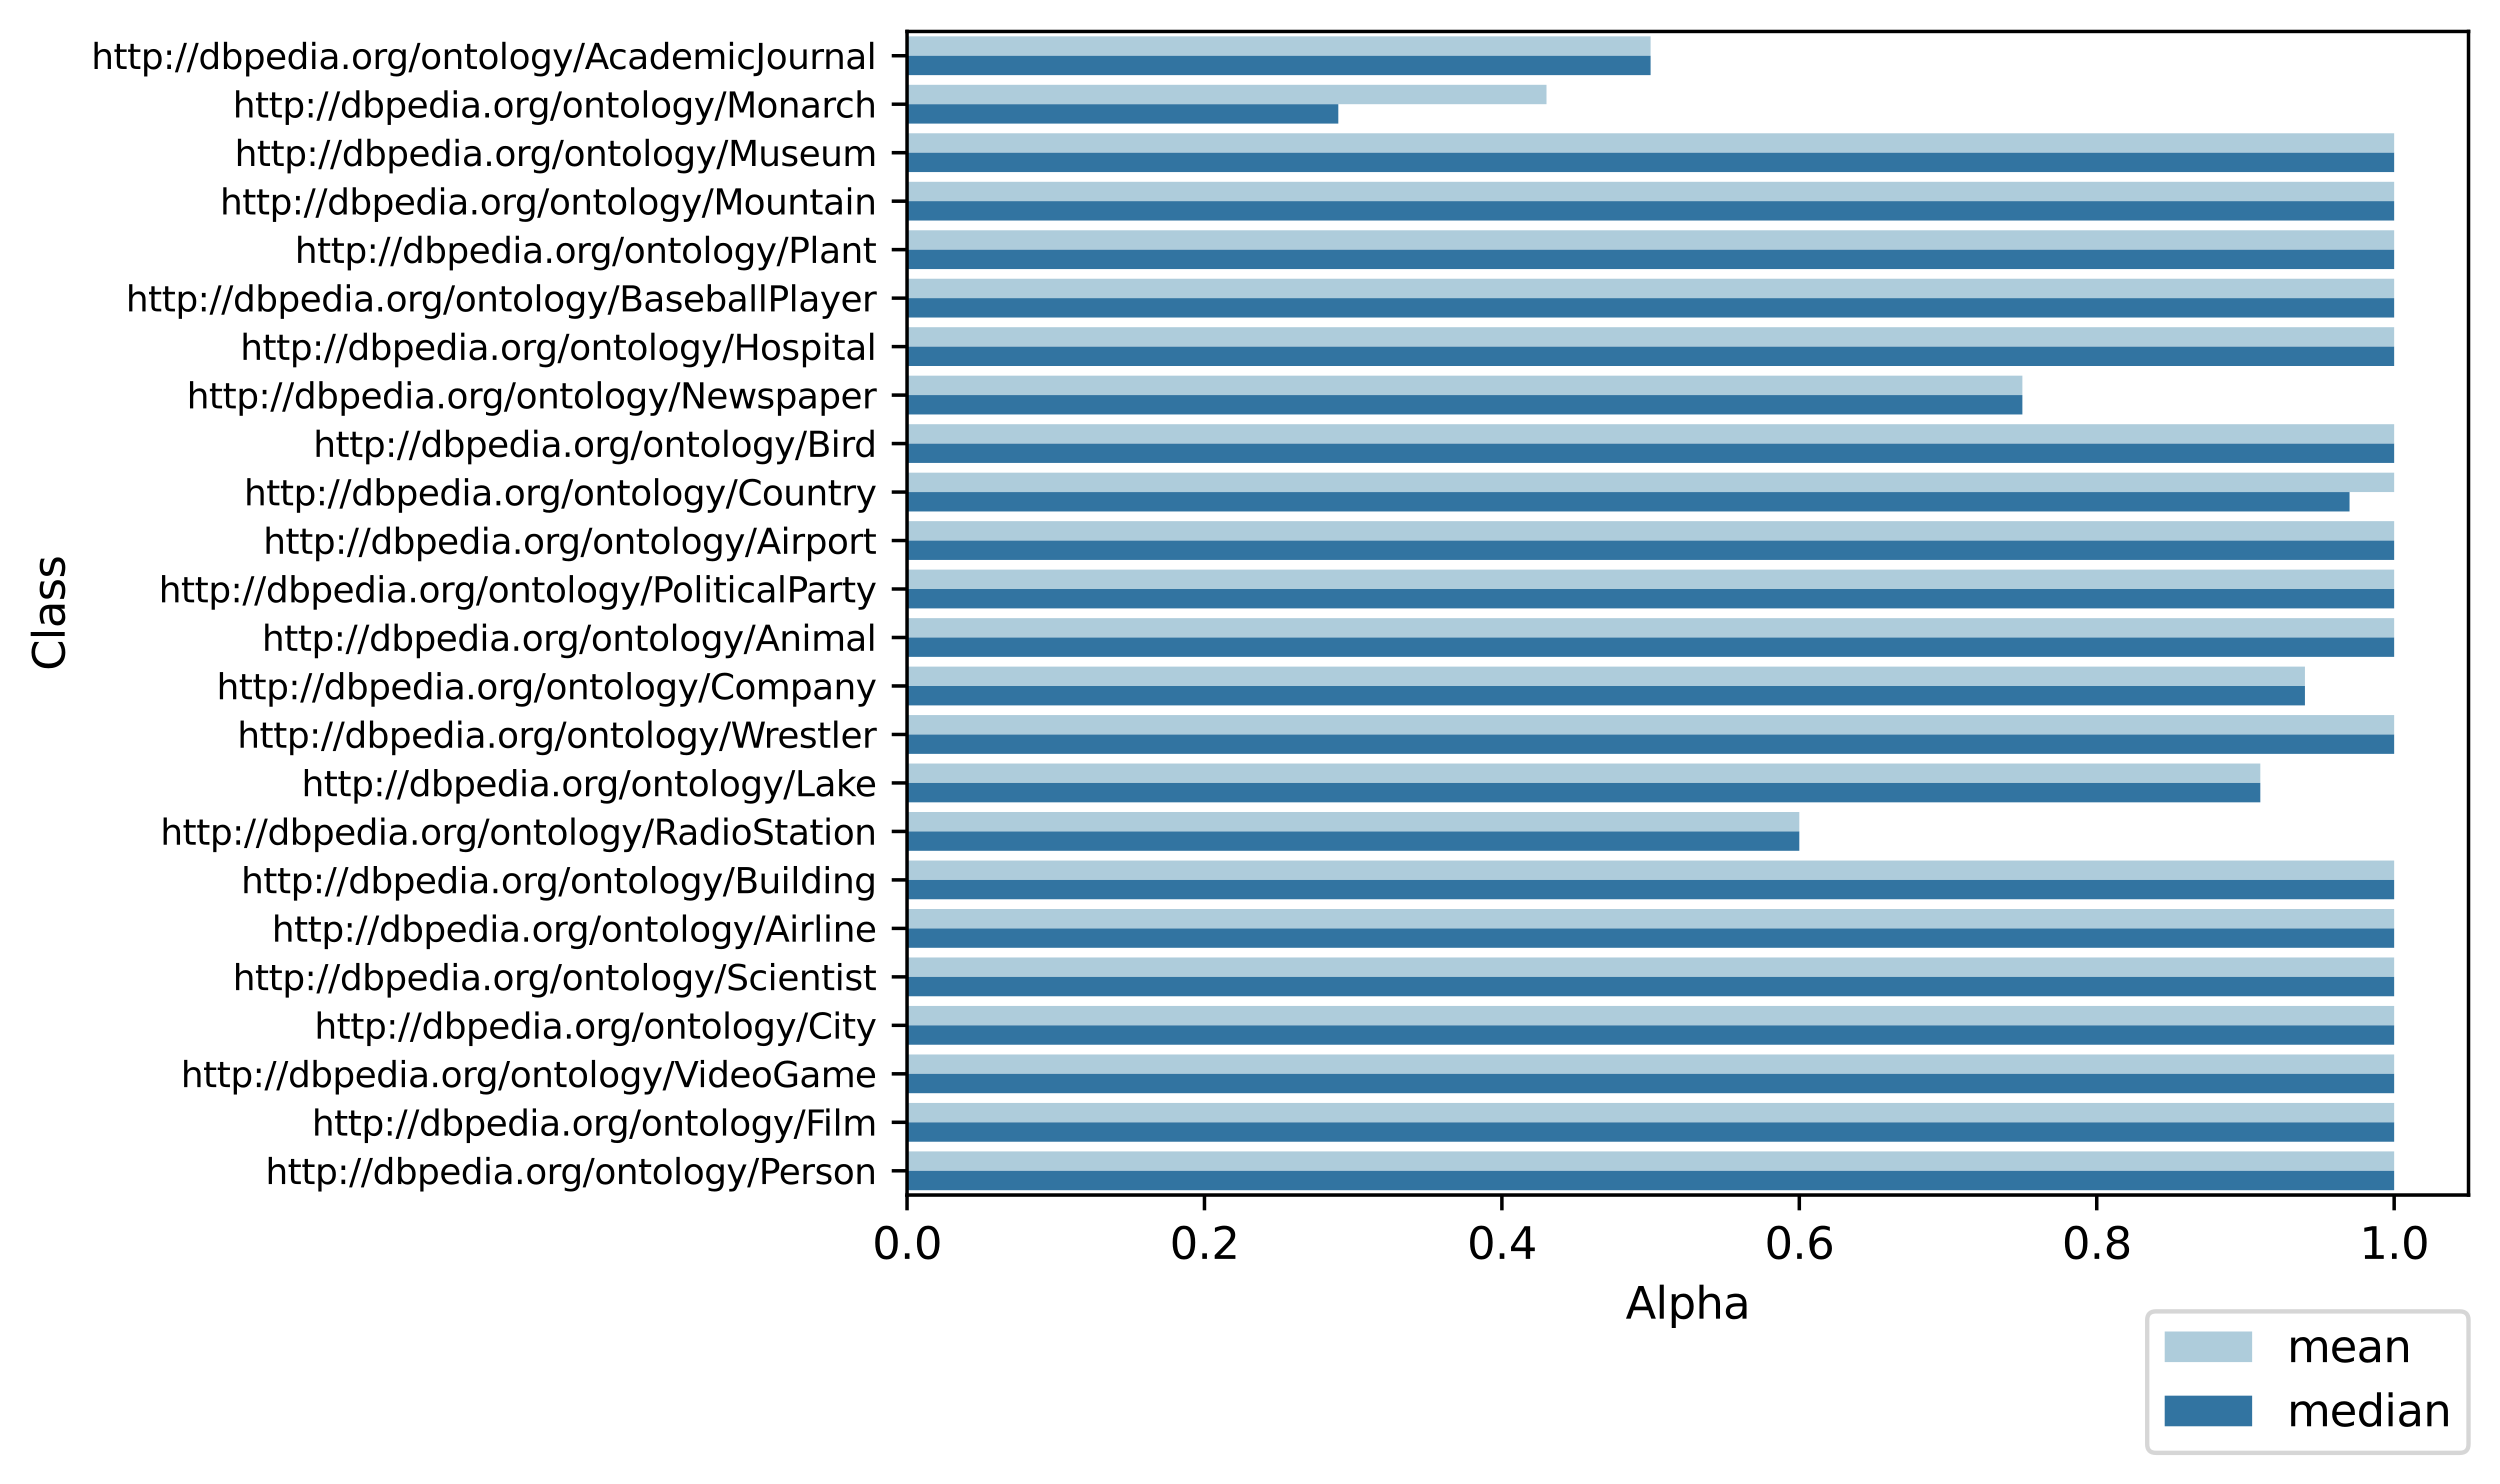 <?xml version="1.0" encoding="utf-8" standalone="no"?>
<!DOCTYPE svg PUBLIC "-//W3C//DTD SVG 1.1//EN"
  "http://www.w3.org/Graphics/SVG/1.1/DTD/svg11.dtd">
<svg height="339.479pt" version="1.1" viewBox="0 0 571.767 339.479" width="571.767pt" xmlns="http://www.w3.org/2000/svg" xmlns:xlink="http://www.w3.org/1999/xlink">
 <defs>
  <style type="text/css">*{stroke-linecap:butt;stroke-linejoin:round;}</style>
 </defs>
 <g id="figure_1">
  <g id="patch_1">
   <path d="M 0 339.479 
L 571.767 339.479 
L 571.767 0 
L 0 0 
z
" style="fill:#ffffff;"/>
  </g>
  <g id="axes_1">
   <g id="patch_2">
    <path d="M 207.447 273.312 
L 564.567 273.312 
L 564.567 7.2 
L 207.447 7.2 
z
" style="fill:#ffffff;"/>
   </g>
   <g id="patch_3">
    <path clip-path="url(#p41d1b87d76)" d="M 207.447 8.309 
L 377.504 8.309 
L 377.504 12.744 
L 207.447 12.744 
z
" style="fill:#aeccdb;"/>
   </g>
   <g id="patch_4">
    <path clip-path="url(#p41d1b87d76)" d="M 207.447 19.397 
L 353.696 19.397 
L 353.696 23.832 
L 207.447 23.832 
z
" style="fill:#aeccdb;"/>
   </g>
   <g id="patch_5">
    <path clip-path="url(#p41d1b87d76)" d="M 207.447 30.485 
L 547.561 30.485 
L 547.561 34.92 
L 207.447 34.92 
z
" style="fill:#aeccdb;"/>
   </g>
   <g id="patch_6">
    <path clip-path="url(#p41d1b87d76)" d="M 207.447 41.573 
L 547.561 41.573 
L 547.561 46.008 
L 207.447 46.008 
z
" style="fill:#aeccdb;"/>
   </g>
   <g id="patch_7">
    <path clip-path="url(#p41d1b87d76)" d="M 207.447 52.661 
L 547.561 52.661 
L 547.561 57.096 
L 207.447 57.096 
z
" style="fill:#aeccdb;"/>
   </g>
   <g id="patch_8">
    <path clip-path="url(#p41d1b87d76)" d="M 207.447 63.749 
L 547.561 63.749 
L 547.561 68.184 
L 207.447 68.184 
z
" style="fill:#aeccdb;"/>
   </g>
   <g id="patch_9">
    <path clip-path="url(#p41d1b87d76)" d="M 207.447 74.837 
L 547.561 74.837 
L 547.561 79.272 
L 207.447 79.272 
z
" style="fill:#aeccdb;"/>
   </g>
   <g id="patch_10">
    <path clip-path="url(#p41d1b87d76)" d="M 207.447 85.925 
L 462.533 85.925 
L 462.533 90.36 
L 207.447 90.36 
z
" style="fill:#aeccdb;"/>
   </g>
   <g id="patch_11">
    <path clip-path="url(#p41d1b87d76)" d="M 207.447 97.013 
L 547.561 97.013 
L 547.561 101.448 
L 207.447 101.448 
z
" style="fill:#aeccdb;"/>
   </g>
   <g id="patch_12">
    <path clip-path="url(#p41d1b87d76)" d="M 207.447 108.101 
L 547.561 108.101 
L 547.561 112.536 
L 207.447 112.536 
z
" style="fill:#aeccdb;"/>
   </g>
   <g id="patch_13">
    <path clip-path="url(#p41d1b87d76)" d="M 207.447 119.189 
L 547.561 119.189 
L 547.561 123.624 
L 207.447 123.624 
z
" style="fill:#aeccdb;"/>
   </g>
   <g id="patch_14">
    <path clip-path="url(#p41d1b87d76)" d="M 207.447 130.277 
L 547.561 130.277 
L 547.561 134.712 
L 207.447 134.712 
z
" style="fill:#aeccdb;"/>
   </g>
   <g id="patch_15">
    <path clip-path="url(#p41d1b87d76)" d="M 207.447 141.365 
L 547.561 141.365 
L 547.561 145.8 
L 207.447 145.8 
z
" style="fill:#aeccdb;"/>
   </g>
   <g id="patch_16">
    <path clip-path="url(#p41d1b87d76)" d="M 207.447 152.453 
L 527.154 152.453 
L 527.154 156.888 
L 207.447 156.888 
z
" style="fill:#aeccdb;"/>
   </g>
   <g id="patch_17">
    <path clip-path="url(#p41d1b87d76)" d="M 207.447 163.541 
L 547.561 163.541 
L 547.561 167.976 
L 207.447 167.976 
z
" style="fill:#aeccdb;"/>
   </g>
   <g id="patch_18">
    <path clip-path="url(#p41d1b87d76)" d="M 207.447 174.629 
L 516.951 174.629 
L 516.951 179.064 
L 207.447 179.064 
z
" style="fill:#aeccdb;"/>
   </g>
   <g id="patch_19">
    <path clip-path="url(#p41d1b87d76)" d="M 207.447 185.717 
L 411.515 185.717 
L 411.515 190.152 
L 207.447 190.152 
z
" style="fill:#aeccdb;"/>
   </g>
   <g id="patch_20">
    <path clip-path="url(#p41d1b87d76)" d="M 207.447 196.805 
L 547.561 196.805 
L 547.561 201.24 
L 207.447 201.24 
z
" style="fill:#aeccdb;"/>
   </g>
   <g id="patch_21">
    <path clip-path="url(#p41d1b87d76)" d="M 207.447 207.893 
L 547.561 207.893 
L 547.561 212.328 
L 207.447 212.328 
z
" style="fill:#aeccdb;"/>
   </g>
   <g id="patch_22">
    <path clip-path="url(#p41d1b87d76)" d="M 207.447 218.981 
L 547.561 218.981 
L 547.561 223.416 
L 207.447 223.416 
z
" style="fill:#aeccdb;"/>
   </g>
   <g id="patch_23">
    <path clip-path="url(#p41d1b87d76)" d="M 207.447 230.069 
L 547.561 230.069 
L 547.561 234.504 
L 207.447 234.504 
z
" style="fill:#aeccdb;"/>
   </g>
   <g id="patch_24">
    <path clip-path="url(#p41d1b87d76)" d="M 207.447 241.157 
L 547.561 241.157 
L 547.561 245.592 
L 207.447 245.592 
z
" style="fill:#aeccdb;"/>
   </g>
   <g id="patch_25">
    <path clip-path="url(#p41d1b87d76)" d="M 207.447 252.245 
L 547.561 252.245 
L 547.561 256.68 
L 207.447 256.68 
z
" style="fill:#aeccdb;"/>
   </g>
   <g id="patch_26">
    <path clip-path="url(#p41d1b87d76)" d="M 207.447 263.333 
L 547.561 263.333 
L 547.561 267.768 
L 207.447 267.768 
z
" style="fill:#aeccdb;"/>
   </g>
   <g id="patch_27">
    <path clip-path="url(#p41d1b87d76)" d="M 207.447 12.744 
L 377.504 12.744 
L 377.504 17.179 
L 207.447 17.179 
z
" style="fill:#3274a1;"/>
   </g>
   <g id="patch_28">
    <path clip-path="url(#p41d1b87d76)" d="M 207.447 23.832 
L 306.08 23.832 
L 306.08 28.267 
L 207.447 28.267 
z
" style="fill:#3274a1;"/>
   </g>
   <g id="patch_29">
    <path clip-path="url(#p41d1b87d76)" d="M 207.447 34.92 
L 547.561 34.92 
L 547.561 39.355 
L 207.447 39.355 
z
" style="fill:#3274a1;"/>
   </g>
   <g id="patch_30">
    <path clip-path="url(#p41d1b87d76)" d="M 207.447 46.008 
L 547.561 46.008 
L 547.561 50.443 
L 207.447 50.443 
z
" style="fill:#3274a1;"/>
   </g>
   <g id="patch_31">
    <path clip-path="url(#p41d1b87d76)" d="M 207.447 57.096 
L 547.561 57.096 
L 547.561 61.531 
L 207.447 61.531 
z
" style="fill:#3274a1;"/>
   </g>
   <g id="patch_32">
    <path clip-path="url(#p41d1b87d76)" d="M 207.447 68.184 
L 547.561 68.184 
L 547.561 72.619 
L 207.447 72.619 
z
" style="fill:#3274a1;"/>
   </g>
   <g id="patch_33">
    <path clip-path="url(#p41d1b87d76)" d="M 207.447 79.272 
L 547.561 79.272 
L 547.561 83.707 
L 207.447 83.707 
z
" style="fill:#3274a1;"/>
   </g>
   <g id="patch_34">
    <path clip-path="url(#p41d1b87d76)" d="M 207.447 90.36 
L 462.533 90.36 
L 462.533 94.795 
L 207.447 94.795 
z
" style="fill:#3274a1;"/>
   </g>
   <g id="patch_35">
    <path clip-path="url(#p41d1b87d76)" d="M 207.447 101.448 
L 547.561 101.448 
L 547.561 105.883 
L 207.447 105.883 
z
" style="fill:#3274a1;"/>
   </g>
   <g id="patch_36">
    <path clip-path="url(#p41d1b87d76)" d="M 207.447 112.536 
L 537.358 112.536 
L 537.358 116.971 
L 207.447 116.971 
z
" style="fill:#3274a1;"/>
   </g>
   <g id="patch_37">
    <path clip-path="url(#p41d1b87d76)" d="M 207.447 123.624 
L 547.561 123.624 
L 547.561 128.059 
L 207.447 128.059 
z
" style="fill:#3274a1;"/>
   </g>
   <g id="patch_38">
    <path clip-path="url(#p41d1b87d76)" d="M 207.447 134.712 
L 547.561 134.712 
L 547.561 139.147 
L 207.447 139.147 
z
" style="fill:#3274a1;"/>
   </g>
   <g id="patch_39">
    <path clip-path="url(#p41d1b87d76)" d="M 207.447 145.8 
L 547.561 145.8 
L 547.561 150.235 
L 207.447 150.235 
z
" style="fill:#3274a1;"/>
   </g>
   <g id="patch_40">
    <path clip-path="url(#p41d1b87d76)" d="M 207.447 156.888 
L 527.154 156.888 
L 527.154 161.323 
L 207.447 161.323 
z
" style="fill:#3274a1;"/>
   </g>
   <g id="patch_41">
    <path clip-path="url(#p41d1b87d76)" d="M 207.447 167.976 
L 547.561 167.976 
L 547.561 172.411 
L 207.447 172.411 
z
" style="fill:#3274a1;"/>
   </g>
   <g id="patch_42">
    <path clip-path="url(#p41d1b87d76)" d="M 207.447 179.064 
L 516.951 179.064 
L 516.951 183.499 
L 207.447 183.499 
z
" style="fill:#3274a1;"/>
   </g>
   <g id="patch_43">
    <path clip-path="url(#p41d1b87d76)" d="M 207.447 190.152 
L 411.515 190.152 
L 411.515 194.587 
L 207.447 194.587 
z
" style="fill:#3274a1;"/>
   </g>
   <g id="patch_44">
    <path clip-path="url(#p41d1b87d76)" d="M 207.447 201.24 
L 547.561 201.24 
L 547.561 205.675 
L 207.447 205.675 
z
" style="fill:#3274a1;"/>
   </g>
   <g id="patch_45">
    <path clip-path="url(#p41d1b87d76)" d="M 207.447 212.328 
L 547.561 212.328 
L 547.561 216.763 
L 207.447 216.763 
z
" style="fill:#3274a1;"/>
   </g>
   <g id="patch_46">
    <path clip-path="url(#p41d1b87d76)" d="M 207.447 223.416 
L 547.561 223.416 
L 547.561 227.851 
L 207.447 227.851 
z
" style="fill:#3274a1;"/>
   </g>
   <g id="patch_47">
    <path clip-path="url(#p41d1b87d76)" d="M 207.447 234.504 
L 547.561 234.504 
L 547.561 238.939 
L 207.447 238.939 
z
" style="fill:#3274a1;"/>
   </g>
   <g id="patch_48">
    <path clip-path="url(#p41d1b87d76)" d="M 207.447 245.592 
L 547.561 245.592 
L 547.561 250.027 
L 207.447 250.027 
z
" style="fill:#3274a1;"/>
   </g>
   <g id="patch_49">
    <path clip-path="url(#p41d1b87d76)" d="M 207.447 256.68 
L 547.561 256.68 
L 547.561 261.115 
L 207.447 261.115 
z
" style="fill:#3274a1;"/>
   </g>
   <g id="patch_50">
    <path clip-path="url(#p41d1b87d76)" d="M 207.447 267.768 
L 547.561 267.768 
L 547.561 272.203 
L 207.447 272.203 
z
" style="fill:#3274a1;"/>
   </g>
   <g id="matplotlib.axis_1">
    <g id="xtick_1">
     <g id="line2d_1">
      <defs>
       <path d="M 0 0 
L 0 3.5 
" id="m3803265490" style="stroke:#000000;stroke-width:0.8;"/>
      </defs>
      <g>
       <use style="stroke:#000000;stroke-width:0.8;" x="207.447" xlink:href="#m3803265490" y="273.312"/>
      </g>
     </g>
     <g id="text_1">
      <!-- 0.0 -->
      <g transform="translate(199.495 287.91)scale(0.1 -0.1)">
       <defs>
        <path d="M 2034 4250 
Q 1547 4250 1301 3770 
Q 1056 3291 1056 2328 
Q 1056 1369 1301 889 
Q 1547 409 2034 409 
Q 2525 409 2770 889 
Q 3016 1369 3016 2328 
Q 3016 3291 2770 3770 
Q 2525 4250 2034 4250 
z
M 2034 4750 
Q 2819 4750 3233 4129 
Q 3647 3509 3647 2328 
Q 3647 1150 3233 529 
Q 2819 -91 2034 -91 
Q 1250 -91 836 529 
Q 422 1150 422 2328 
Q 422 3509 836 4129 
Q 1250 4750 2034 4750 
z
" id="DejaVuSans-30" transform="scale(0.016)"/>
        <path d="M 684 794 
L 1344 794 
L 1344 0 
L 684 0 
L 684 794 
z
" id="DejaVuSans-2e" transform="scale(0.016)"/>
       </defs>
       <use xlink:href="#DejaVuSans-30"/>
       <use x="63.623" xlink:href="#DejaVuSans-2e"/>
       <use x="95.41" xlink:href="#DejaVuSans-30"/>
      </g>
     </g>
    </g>
    <g id="xtick_2">
     <g id="line2d_2">
      <g>
       <use style="stroke:#000000;stroke-width:0.8;" x="275.47" xlink:href="#m3803265490" y="273.312"/>
      </g>
     </g>
     <g id="text_2">
      <!-- 0.2 -->
      <g transform="translate(267.518 287.91)scale(0.1 -0.1)">
       <defs>
        <path d="M 1228 531 
L 3431 531 
L 3431 0 
L 469 0 
L 469 531 
Q 828 903 1448 1529 
Q 2069 2156 2228 2338 
Q 2531 2678 2651 2914 
Q 2772 3150 2772 3378 
Q 2772 3750 2511 3984 
Q 2250 4219 1831 4219 
Q 1534 4219 1204 4116 
Q 875 4013 500 3803 
L 500 4441 
Q 881 4594 1212 4672 
Q 1544 4750 1819 4750 
Q 2544 4750 2975 4387 
Q 3406 4025 3406 3419 
Q 3406 3131 3298 2873 
Q 3191 2616 2906 2266 
Q 2828 2175 2409 1742 
Q 1991 1309 1228 531 
z
" id="DejaVuSans-32" transform="scale(0.016)"/>
       </defs>
       <use xlink:href="#DejaVuSans-30"/>
       <use x="63.623" xlink:href="#DejaVuSans-2e"/>
       <use x="95.41" xlink:href="#DejaVuSans-32"/>
      </g>
     </g>
    </g>
    <g id="xtick_3">
     <g id="line2d_3">
      <g>
       <use style="stroke:#000000;stroke-width:0.8;" x="343.493" xlink:href="#m3803265490" y="273.312"/>
      </g>
     </g>
     <g id="text_3">
      <!-- 0.4 -->
      <g transform="translate(335.541 287.91)scale(0.1 -0.1)">
       <defs>
        <path d="M 2419 4116 
L 825 1625 
L 2419 1625 
L 2419 4116 
z
M 2253 4666 
L 3047 4666 
L 3047 1625 
L 3713 1625 
L 3713 1100 
L 3047 1100 
L 3047 0 
L 2419 0 
L 2419 1100 
L 313 1100 
L 313 1709 
L 2253 4666 
z
" id="DejaVuSans-34" transform="scale(0.016)"/>
       </defs>
       <use xlink:href="#DejaVuSans-30"/>
       <use x="63.623" xlink:href="#DejaVuSans-2e"/>
       <use x="95.41" xlink:href="#DejaVuSans-34"/>
      </g>
     </g>
    </g>
    <g id="xtick_4">
     <g id="line2d_4">
      <g>
       <use style="stroke:#000000;stroke-width:0.8;" x="411.515" xlink:href="#m3803265490" y="273.312"/>
      </g>
     </g>
     <g id="text_4">
      <!-- 0.6 -->
      <g transform="translate(403.564 287.91)scale(0.1 -0.1)">
       <defs>
        <path d="M 2113 2584 
Q 1688 2584 1439 2293 
Q 1191 2003 1191 1497 
Q 1191 994 1439 701 
Q 1688 409 2113 409 
Q 2538 409 2786 701 
Q 3034 994 3034 1497 
Q 3034 2003 2786 2293 
Q 2538 2584 2113 2584 
z
M 3366 4563 
L 3366 3988 
Q 3128 4100 2886 4159 
Q 2644 4219 2406 4219 
Q 1781 4219 1451 3797 
Q 1122 3375 1075 2522 
Q 1259 2794 1537 2939 
Q 1816 3084 2150 3084 
Q 2853 3084 3261 2657 
Q 3669 2231 3669 1497 
Q 3669 778 3244 343 
Q 2819 -91 2113 -91 
Q 1303 -91 875 529 
Q 447 1150 447 2328 
Q 447 3434 972 4092 
Q 1497 4750 2381 4750 
Q 2619 4750 2861 4703 
Q 3103 4656 3366 4563 
z
" id="DejaVuSans-36" transform="scale(0.016)"/>
       </defs>
       <use xlink:href="#DejaVuSans-30"/>
       <use x="63.623" xlink:href="#DejaVuSans-2e"/>
       <use x="95.41" xlink:href="#DejaVuSans-36"/>
      </g>
     </g>
    </g>
    <g id="xtick_5">
     <g id="line2d_5">
      <g>
       <use style="stroke:#000000;stroke-width:0.8;" x="479.538" xlink:href="#m3803265490" y="273.312"/>
      </g>
     </g>
     <g id="text_5">
      <!-- 0.8 -->
      <g transform="translate(471.587 287.91)scale(0.1 -0.1)">
       <defs>
        <path d="M 2034 2216 
Q 1584 2216 1326 1975 
Q 1069 1734 1069 1313 
Q 1069 891 1326 650 
Q 1584 409 2034 409 
Q 2484 409 2743 651 
Q 3003 894 3003 1313 
Q 3003 1734 2745 1975 
Q 2488 2216 2034 2216 
z
M 1403 2484 
Q 997 2584 770 2862 
Q 544 3141 544 3541 
Q 544 4100 942 4425 
Q 1341 4750 2034 4750 
Q 2731 4750 3128 4425 
Q 3525 4100 3525 3541 
Q 3525 3141 3298 2862 
Q 3072 2584 2669 2484 
Q 3125 2378 3379 2068 
Q 3634 1759 3634 1313 
Q 3634 634 3220 271 
Q 2806 -91 2034 -91 
Q 1263 -91 848 271 
Q 434 634 434 1313 
Q 434 1759 690 2068 
Q 947 2378 1403 2484 
z
M 1172 3481 
Q 1172 3119 1398 2916 
Q 1625 2713 2034 2713 
Q 2441 2713 2670 2916 
Q 2900 3119 2900 3481 
Q 2900 3844 2670 4047 
Q 2441 4250 2034 4250 
Q 1625 4250 1398 4047 
Q 1172 3844 1172 3481 
z
" id="DejaVuSans-38" transform="scale(0.016)"/>
       </defs>
       <use xlink:href="#DejaVuSans-30"/>
       <use x="63.623" xlink:href="#DejaVuSans-2e"/>
       <use x="95.41" xlink:href="#DejaVuSans-38"/>
      </g>
     </g>
    </g>
    <g id="xtick_6">
     <g id="line2d_6">
      <g>
       <use style="stroke:#000000;stroke-width:0.8;" x="547.561" xlink:href="#m3803265490" y="273.312"/>
      </g>
     </g>
     <g id="text_6">
      <!-- 1.0 -->
      <g transform="translate(539.61 287.91)scale(0.1 -0.1)">
       <defs>
        <path d="M 794 531 
L 1825 531 
L 1825 4091 
L 703 3866 
L 703 4441 
L 1819 4666 
L 2450 4666 
L 2450 531 
L 3481 531 
L 3481 0 
L 794 0 
L 794 531 
z
" id="DejaVuSans-31" transform="scale(0.016)"/>
       </defs>
       <use xlink:href="#DejaVuSans-31"/>
       <use x="63.623" xlink:href="#DejaVuSans-2e"/>
       <use x="95.41" xlink:href="#DejaVuSans-30"/>
      </g>
     </g>
    </g>
    <g id="text_7">
     <!-- Alpha -->
     <g transform="translate(371.79 301.589)scale(0.1 -0.1)">
      <defs>
       <path d="M 2188 4044 
L 1331 1722 
L 3047 1722 
L 2188 4044 
z
M 1831 4666 
L 2547 4666 
L 4325 0 
L 3669 0 
L 3244 1197 
L 1141 1197 
L 716 0 
L 50 0 
L 1831 4666 
z
" id="DejaVuSans-41" transform="scale(0.016)"/>
       <path d="M 603 4863 
L 1178 4863 
L 1178 0 
L 603 0 
L 603 4863 
z
" id="DejaVuSans-6c" transform="scale(0.016)"/>
       <path d="M 1159 525 
L 1159 -1331 
L 581 -1331 
L 581 3500 
L 1159 3500 
L 1159 2969 
Q 1341 3281 1617 3432 
Q 1894 3584 2278 3584 
Q 2916 3584 3314 3078 
Q 3713 2572 3713 1747 
Q 3713 922 3314 415 
Q 2916 -91 2278 -91 
Q 1894 -91 1617 61 
Q 1341 213 1159 525 
z
M 3116 1747 
Q 3116 2381 2855 2742 
Q 2594 3103 2138 3103 
Q 1681 3103 1420 2742 
Q 1159 2381 1159 1747 
Q 1159 1113 1420 752 
Q 1681 391 2138 391 
Q 2594 391 2855 752 
Q 3116 1113 3116 1747 
z
" id="DejaVuSans-70" transform="scale(0.016)"/>
       <path d="M 3513 2113 
L 3513 0 
L 2938 0 
L 2938 2094 
Q 2938 2591 2744 2837 
Q 2550 3084 2163 3084 
Q 1697 3084 1428 2787 
Q 1159 2491 1159 1978 
L 1159 0 
L 581 0 
L 581 4863 
L 1159 4863 
L 1159 2956 
Q 1366 3272 1645 3428 
Q 1925 3584 2291 3584 
Q 2894 3584 3203 3211 
Q 3513 2838 3513 2113 
z
" id="DejaVuSans-68" transform="scale(0.016)"/>
       <path d="M 2194 1759 
Q 1497 1759 1228 1600 
Q 959 1441 959 1056 
Q 959 750 1161 570 
Q 1363 391 1709 391 
Q 2188 391 2477 730 
Q 2766 1069 2766 1631 
L 2766 1759 
L 2194 1759 
z
M 3341 1997 
L 3341 0 
L 2766 0 
L 2766 531 
Q 2569 213 2275 61 
Q 1981 -91 1556 -91 
Q 1019 -91 701 211 
Q 384 513 384 1019 
Q 384 1609 779 1909 
Q 1175 2209 1959 2209 
L 2766 2209 
L 2766 2266 
Q 2766 2663 2505 2880 
Q 2244 3097 1772 3097 
Q 1472 3097 1187 3025 
Q 903 2953 641 2809 
L 641 3341 
Q 956 3463 1253 3523 
Q 1550 3584 1831 3584 
Q 2591 3584 2966 3190 
Q 3341 2797 3341 1997 
z
" id="DejaVuSans-61" transform="scale(0.016)"/>
      </defs>
      <use xlink:href="#DejaVuSans-41"/>
      <use x="68.408" xlink:href="#DejaVuSans-6c"/>
      <use x="96.191" xlink:href="#DejaVuSans-70"/>
      <use x="159.668" xlink:href="#DejaVuSans-68"/>
      <use x="223.047" xlink:href="#DejaVuSans-61"/>
     </g>
    </g>
   </g>
   <g id="matplotlib.axis_2">
    <g id="ytick_1">
     <g id="line2d_7">
      <defs>
       <path d="M 0 0 
L -3.5 0 
" id="m788eac7fc2" style="stroke:#000000;stroke-width:0.8;"/>
      </defs>
      <g>
       <use style="stroke:#000000;stroke-width:0.8;" x="207.447" xlink:href="#m788eac7fc2" y="12.744"/>
      </g>
     </g>
     <g id="text_8">
      <!-- http://dbpedia.org/ontology/AcademicJournal -->
      <g transform="translate(20.878 15.783)scale(0.08 -0.08)">
       <defs>
        <path d="M 1172 4494 
L 1172 3500 
L 2356 3500 
L 2356 3053 
L 1172 3053 
L 1172 1153 
Q 1172 725 1289 603 
Q 1406 481 1766 481 
L 2356 481 
L 2356 0 
L 1766 0 
Q 1100 0 847 248 
Q 594 497 594 1153 
L 594 3053 
L 172 3053 
L 172 3500 
L 594 3500 
L 594 4494 
L 1172 4494 
z
" id="DejaVuSans-74" transform="scale(0.016)"/>
        <path d="M 750 794 
L 1409 794 
L 1409 0 
L 750 0 
L 750 794 
z
M 750 3309 
L 1409 3309 
L 1409 2516 
L 750 2516 
L 750 3309 
z
" id="DejaVuSans-3a" transform="scale(0.016)"/>
        <path d="M 1625 4666 
L 2156 4666 
L 531 -594 
L 0 -594 
L 1625 4666 
z
" id="DejaVuSans-2f" transform="scale(0.016)"/>
        <path d="M 2906 2969 
L 2906 4863 
L 3481 4863 
L 3481 0 
L 2906 0 
L 2906 525 
Q 2725 213 2448 61 
Q 2172 -91 1784 -91 
Q 1150 -91 751 415 
Q 353 922 353 1747 
Q 353 2572 751 3078 
Q 1150 3584 1784 3584 
Q 2172 3584 2448 3432 
Q 2725 3281 2906 2969 
z
M 947 1747 
Q 947 1113 1208 752 
Q 1469 391 1925 391 
Q 2381 391 2643 752 
Q 2906 1113 2906 1747 
Q 2906 2381 2643 2742 
Q 2381 3103 1925 3103 
Q 1469 3103 1208 2742 
Q 947 2381 947 1747 
z
" id="DejaVuSans-64" transform="scale(0.016)"/>
        <path d="M 3116 1747 
Q 3116 2381 2855 2742 
Q 2594 3103 2138 3103 
Q 1681 3103 1420 2742 
Q 1159 2381 1159 1747 
Q 1159 1113 1420 752 
Q 1681 391 2138 391 
Q 2594 391 2855 752 
Q 3116 1113 3116 1747 
z
M 1159 2969 
Q 1341 3281 1617 3432 
Q 1894 3584 2278 3584 
Q 2916 3584 3314 3078 
Q 3713 2572 3713 1747 
Q 3713 922 3314 415 
Q 2916 -91 2278 -91 
Q 1894 -91 1617 61 
Q 1341 213 1159 525 
L 1159 0 
L 581 0 
L 581 4863 
L 1159 4863 
L 1159 2969 
z
" id="DejaVuSans-62" transform="scale(0.016)"/>
        <path d="M 3597 1894 
L 3597 1613 
L 953 1613 
Q 991 1019 1311 708 
Q 1631 397 2203 397 
Q 2534 397 2845 478 
Q 3156 559 3463 722 
L 3463 178 
Q 3153 47 2828 -22 
Q 2503 -91 2169 -91 
Q 1331 -91 842 396 
Q 353 884 353 1716 
Q 353 2575 817 3079 
Q 1281 3584 2069 3584 
Q 2775 3584 3186 3129 
Q 3597 2675 3597 1894 
z
M 3022 2063 
Q 3016 2534 2758 2815 
Q 2500 3097 2075 3097 
Q 1594 3097 1305 2825 
Q 1016 2553 972 2059 
L 3022 2063 
z
" id="DejaVuSans-65" transform="scale(0.016)"/>
        <path d="M 603 3500 
L 1178 3500 
L 1178 0 
L 603 0 
L 603 3500 
z
M 603 4863 
L 1178 4863 
L 1178 4134 
L 603 4134 
L 603 4863 
z
" id="DejaVuSans-69" transform="scale(0.016)"/>
        <path d="M 1959 3097 
Q 1497 3097 1228 2736 
Q 959 2375 959 1747 
Q 959 1119 1226 758 
Q 1494 397 1959 397 
Q 2419 397 2687 759 
Q 2956 1122 2956 1747 
Q 2956 2369 2687 2733 
Q 2419 3097 1959 3097 
z
M 1959 3584 
Q 2709 3584 3137 3096 
Q 3566 2609 3566 1747 
Q 3566 888 3137 398 
Q 2709 -91 1959 -91 
Q 1206 -91 779 398 
Q 353 888 353 1747 
Q 353 2609 779 3096 
Q 1206 3584 1959 3584 
z
" id="DejaVuSans-6f" transform="scale(0.016)"/>
        <path d="M 2631 2963 
Q 2534 3019 2420 3045 
Q 2306 3072 2169 3072 
Q 1681 3072 1420 2755 
Q 1159 2438 1159 1844 
L 1159 0 
L 581 0 
L 581 3500 
L 1159 3500 
L 1159 2956 
Q 1341 3275 1631 3429 
Q 1922 3584 2338 3584 
Q 2397 3584 2469 3576 
Q 2541 3569 2628 3553 
L 2631 2963 
z
" id="DejaVuSans-72" transform="scale(0.016)"/>
        <path d="M 2906 1791 
Q 2906 2416 2648 2759 
Q 2391 3103 1925 3103 
Q 1463 3103 1205 2759 
Q 947 2416 947 1791 
Q 947 1169 1205 825 
Q 1463 481 1925 481 
Q 2391 481 2648 825 
Q 2906 1169 2906 1791 
z
M 3481 434 
Q 3481 -459 3084 -895 
Q 2688 -1331 1869 -1331 
Q 1566 -1331 1297 -1286 
Q 1028 -1241 775 -1147 
L 775 -588 
Q 1028 -725 1275 -790 
Q 1522 -856 1778 -856 
Q 2344 -856 2625 -561 
Q 2906 -266 2906 331 
L 2906 616 
Q 2728 306 2450 153 
Q 2172 0 1784 0 
Q 1141 0 747 490 
Q 353 981 353 1791 
Q 353 2603 747 3093 
Q 1141 3584 1784 3584 
Q 2172 3584 2450 3431 
Q 2728 3278 2906 2969 
L 2906 3500 
L 3481 3500 
L 3481 434 
z
" id="DejaVuSans-67" transform="scale(0.016)"/>
        <path d="M 3513 2113 
L 3513 0 
L 2938 0 
L 2938 2094 
Q 2938 2591 2744 2837 
Q 2550 3084 2163 3084 
Q 1697 3084 1428 2787 
Q 1159 2491 1159 1978 
L 1159 0 
L 581 0 
L 581 3500 
L 1159 3500 
L 1159 2956 
Q 1366 3272 1645 3428 
Q 1925 3584 2291 3584 
Q 2894 3584 3203 3211 
Q 3513 2838 3513 2113 
z
" id="DejaVuSans-6e" transform="scale(0.016)"/>
        <path d="M 2059 -325 
Q 1816 -950 1584 -1140 
Q 1353 -1331 966 -1331 
L 506 -1331 
L 506 -850 
L 844 -850 
Q 1081 -850 1212 -737 
Q 1344 -625 1503 -206 
L 1606 56 
L 191 3500 
L 800 3500 
L 1894 763 
L 2988 3500 
L 3597 3500 
L 2059 -325 
z
" id="DejaVuSans-79" transform="scale(0.016)"/>
        <path d="M 3122 3366 
L 3122 2828 
Q 2878 2963 2633 3030 
Q 2388 3097 2138 3097 
Q 1578 3097 1268 2742 
Q 959 2388 959 1747 
Q 959 1106 1268 751 
Q 1578 397 2138 397 
Q 2388 397 2633 464 
Q 2878 531 3122 666 
L 3122 134 
Q 2881 22 2623 -34 
Q 2366 -91 2075 -91 
Q 1284 -91 818 406 
Q 353 903 353 1747 
Q 353 2603 823 3093 
Q 1294 3584 2113 3584 
Q 2378 3584 2631 3529 
Q 2884 3475 3122 3366 
z
" id="DejaVuSans-63" transform="scale(0.016)"/>
        <path d="M 3328 2828 
Q 3544 3216 3844 3400 
Q 4144 3584 4550 3584 
Q 5097 3584 5394 3201 
Q 5691 2819 5691 2113 
L 5691 0 
L 5113 0 
L 5113 2094 
Q 5113 2597 4934 2840 
Q 4756 3084 4391 3084 
Q 3944 3084 3684 2787 
Q 3425 2491 3425 1978 
L 3425 0 
L 2847 0 
L 2847 2094 
Q 2847 2600 2669 2842 
Q 2491 3084 2119 3084 
Q 1678 3084 1418 2786 
Q 1159 2488 1159 1978 
L 1159 0 
L 581 0 
L 581 3500 
L 1159 3500 
L 1159 2956 
Q 1356 3278 1631 3431 
Q 1906 3584 2284 3584 
Q 2666 3584 2933 3390 
Q 3200 3197 3328 2828 
z
" id="DejaVuSans-6d" transform="scale(0.016)"/>
        <path d="M 628 4666 
L 1259 4666 
L 1259 325 
Q 1259 -519 939 -900 
Q 619 -1281 -91 -1281 
L -331 -1281 
L -331 -750 
L -134 -750 
Q 284 -750 456 -515 
Q 628 -281 628 325 
L 628 4666 
z
" id="DejaVuSans-4a" transform="scale(0.016)"/>
        <path d="M 544 1381 
L 544 3500 
L 1119 3500 
L 1119 1403 
Q 1119 906 1312 657 
Q 1506 409 1894 409 
Q 2359 409 2629 706 
Q 2900 1003 2900 1516 
L 2900 3500 
L 3475 3500 
L 3475 0 
L 2900 0 
L 2900 538 
Q 2691 219 2414 64 
Q 2138 -91 1772 -91 
Q 1169 -91 856 284 
Q 544 659 544 1381 
z
M 1991 3584 
L 1991 3584 
z
" id="DejaVuSans-75" transform="scale(0.016)"/>
       </defs>
       <use xlink:href="#DejaVuSans-68"/>
       <use x="63.379" xlink:href="#DejaVuSans-74"/>
       <use x="102.588" xlink:href="#DejaVuSans-74"/>
       <use x="141.797" xlink:href="#DejaVuSans-70"/>
       <use x="205.273" xlink:href="#DejaVuSans-3a"/>
       <use x="238.965" xlink:href="#DejaVuSans-2f"/>
       <use x="272.656" xlink:href="#DejaVuSans-2f"/>
       <use x="306.348" xlink:href="#DejaVuSans-64"/>
       <use x="369.824" xlink:href="#DejaVuSans-62"/>
       <use x="433.301" xlink:href="#DejaVuSans-70"/>
       <use x="496.777" xlink:href="#DejaVuSans-65"/>
       <use x="558.301" xlink:href="#DejaVuSans-64"/>
       <use x="621.777" xlink:href="#DejaVuSans-69"/>
       <use x="649.561" xlink:href="#DejaVuSans-61"/>
       <use x="710.84" xlink:href="#DejaVuSans-2e"/>
       <use x="742.627" xlink:href="#DejaVuSans-6f"/>
       <use x="803.809" xlink:href="#DejaVuSans-72"/>
       <use x="843.172" xlink:href="#DejaVuSans-67"/>
       <use x="906.648" xlink:href="#DejaVuSans-2f"/>
       <use x="940.34" xlink:href="#DejaVuSans-6f"/>
       <use x="1001.521" xlink:href="#DejaVuSans-6e"/>
       <use x="1064.9" xlink:href="#DejaVuSans-74"/>
       <use x="1104.109" xlink:href="#DejaVuSans-6f"/>
       <use x="1165.291" xlink:href="#DejaVuSans-6c"/>
       <use x="1193.074" xlink:href="#DejaVuSans-6f"/>
       <use x="1254.256" xlink:href="#DejaVuSans-67"/>
       <use x="1317.732" xlink:href="#DejaVuSans-79"/>
       <use x="1376.912" xlink:href="#DejaVuSans-2f"/>
       <use x="1410.604" xlink:href="#DejaVuSans-41"/>
       <use x="1477.262" xlink:href="#DejaVuSans-63"/>
       <use x="1532.242" xlink:href="#DejaVuSans-61"/>
       <use x="1593.521" xlink:href="#DejaVuSans-64"/>
       <use x="1656.998" xlink:href="#DejaVuSans-65"/>
       <use x="1718.521" xlink:href="#DejaVuSans-6d"/>
       <use x="1815.934" xlink:href="#DejaVuSans-69"/>
       <use x="1843.717" xlink:href="#DejaVuSans-63"/>
       <use x="1898.697" xlink:href="#DejaVuSans-4a"/>
       <use x="1928.189" xlink:href="#DejaVuSans-6f"/>
       <use x="1989.371" xlink:href="#DejaVuSans-75"/>
       <use x="2052.75" xlink:href="#DejaVuSans-72"/>
       <use x="2092.113" xlink:href="#DejaVuSans-6e"/>
       <use x="2155.492" xlink:href="#DejaVuSans-61"/>
       <use x="2216.771" xlink:href="#DejaVuSans-6c"/>
      </g>
     </g>
    </g>
    <g id="ytick_2">
     <g id="line2d_8">
      <g>
       <use style="stroke:#000000;stroke-width:0.8;" x="207.447" xlink:href="#m788eac7fc2" y="23.832"/>
      </g>
     </g>
     <g id="text_9">
      <!-- http://dbpedia.org/ontology/Monarch -->
      <g transform="translate(53.248 26.871)scale(0.08 -0.08)">
       <defs>
        <path d="M 628 4666 
L 1569 4666 
L 2759 1491 
L 3956 4666 
L 4897 4666 
L 4897 0 
L 4281 0 
L 4281 4097 
L 3078 897 
L 2444 897 
L 1241 4097 
L 1241 0 
L 628 0 
L 628 4666 
z
" id="DejaVuSans-4d" transform="scale(0.016)"/>
       </defs>
       <use xlink:href="#DejaVuSans-68"/>
       <use x="63.379" xlink:href="#DejaVuSans-74"/>
       <use x="102.588" xlink:href="#DejaVuSans-74"/>
       <use x="141.797" xlink:href="#DejaVuSans-70"/>
       <use x="205.273" xlink:href="#DejaVuSans-3a"/>
       <use x="238.965" xlink:href="#DejaVuSans-2f"/>
       <use x="272.656" xlink:href="#DejaVuSans-2f"/>
       <use x="306.348" xlink:href="#DejaVuSans-64"/>
       <use x="369.824" xlink:href="#DejaVuSans-62"/>
       <use x="433.301" xlink:href="#DejaVuSans-70"/>
       <use x="496.777" xlink:href="#DejaVuSans-65"/>
       <use x="558.301" xlink:href="#DejaVuSans-64"/>
       <use x="621.777" xlink:href="#DejaVuSans-69"/>
       <use x="649.561" xlink:href="#DejaVuSans-61"/>
       <use x="710.84" xlink:href="#DejaVuSans-2e"/>
       <use x="742.627" xlink:href="#DejaVuSans-6f"/>
       <use x="803.809" xlink:href="#DejaVuSans-72"/>
       <use x="843.172" xlink:href="#DejaVuSans-67"/>
       <use x="906.648" xlink:href="#DejaVuSans-2f"/>
       <use x="940.34" xlink:href="#DejaVuSans-6f"/>
       <use x="1001.521" xlink:href="#DejaVuSans-6e"/>
       <use x="1064.9" xlink:href="#DejaVuSans-74"/>
       <use x="1104.109" xlink:href="#DejaVuSans-6f"/>
       <use x="1165.291" xlink:href="#DejaVuSans-6c"/>
       <use x="1193.074" xlink:href="#DejaVuSans-6f"/>
       <use x="1254.256" xlink:href="#DejaVuSans-67"/>
       <use x="1317.732" xlink:href="#DejaVuSans-79"/>
       <use x="1376.912" xlink:href="#DejaVuSans-2f"/>
       <use x="1410.604" xlink:href="#DejaVuSans-4d"/>
       <use x="1496.883" xlink:href="#DejaVuSans-6f"/>
       <use x="1558.064" xlink:href="#DejaVuSans-6e"/>
       <use x="1621.443" xlink:href="#DejaVuSans-61"/>
       <use x="1682.723" xlink:href="#DejaVuSans-72"/>
       <use x="1721.586" xlink:href="#DejaVuSans-63"/>
       <use x="1776.566" xlink:href="#DejaVuSans-68"/>
      </g>
     </g>
    </g>
    <g id="ytick_3">
     <g id="line2d_9">
      <g>
       <use style="stroke:#000000;stroke-width:0.8;" x="207.447" xlink:href="#m788eac7fc2" y="34.92"/>
      </g>
     </g>
     <g id="text_10">
      <!-- http://dbpedia.org/ontology/Museum -->
      <g transform="translate(53.671 37.959)scale(0.08 -0.08)">
       <defs>
        <path d="M 2834 3397 
L 2834 2853 
Q 2591 2978 2328 3040 
Q 2066 3103 1784 3103 
Q 1356 3103 1142 2972 
Q 928 2841 928 2578 
Q 928 2378 1081 2264 
Q 1234 2150 1697 2047 
L 1894 2003 
Q 2506 1872 2764 1633 
Q 3022 1394 3022 966 
Q 3022 478 2636 193 
Q 2250 -91 1575 -91 
Q 1294 -91 989 -36 
Q 684 19 347 128 
L 347 722 
Q 666 556 975 473 
Q 1284 391 1588 391 
Q 1994 391 2212 530 
Q 2431 669 2431 922 
Q 2431 1156 2273 1281 
Q 2116 1406 1581 1522 
L 1381 1569 
Q 847 1681 609 1914 
Q 372 2147 372 2553 
Q 372 3047 722 3315 
Q 1072 3584 1716 3584 
Q 2034 3584 2315 3537 
Q 2597 3491 2834 3397 
z
" id="DejaVuSans-73" transform="scale(0.016)"/>
       </defs>
       <use xlink:href="#DejaVuSans-68"/>
       <use x="63.379" xlink:href="#DejaVuSans-74"/>
       <use x="102.588" xlink:href="#DejaVuSans-74"/>
       <use x="141.797" xlink:href="#DejaVuSans-70"/>
       <use x="205.273" xlink:href="#DejaVuSans-3a"/>
       <use x="238.965" xlink:href="#DejaVuSans-2f"/>
       <use x="272.656" xlink:href="#DejaVuSans-2f"/>
       <use x="306.348" xlink:href="#DejaVuSans-64"/>
       <use x="369.824" xlink:href="#DejaVuSans-62"/>
       <use x="433.301" xlink:href="#DejaVuSans-70"/>
       <use x="496.777" xlink:href="#DejaVuSans-65"/>
       <use x="558.301" xlink:href="#DejaVuSans-64"/>
       <use x="621.777" xlink:href="#DejaVuSans-69"/>
       <use x="649.561" xlink:href="#DejaVuSans-61"/>
       <use x="710.84" xlink:href="#DejaVuSans-2e"/>
       <use x="742.627" xlink:href="#DejaVuSans-6f"/>
       <use x="803.809" xlink:href="#DejaVuSans-72"/>
       <use x="843.172" xlink:href="#DejaVuSans-67"/>
       <use x="906.648" xlink:href="#DejaVuSans-2f"/>
       <use x="940.34" xlink:href="#DejaVuSans-6f"/>
       <use x="1001.521" xlink:href="#DejaVuSans-6e"/>
       <use x="1064.9" xlink:href="#DejaVuSans-74"/>
       <use x="1104.109" xlink:href="#DejaVuSans-6f"/>
       <use x="1165.291" xlink:href="#DejaVuSans-6c"/>
       <use x="1193.074" xlink:href="#DejaVuSans-6f"/>
       <use x="1254.256" xlink:href="#DejaVuSans-67"/>
       <use x="1317.732" xlink:href="#DejaVuSans-79"/>
       <use x="1376.912" xlink:href="#DejaVuSans-2f"/>
       <use x="1410.604" xlink:href="#DejaVuSans-4d"/>
       <use x="1496.883" xlink:href="#DejaVuSans-75"/>
       <use x="1560.262" xlink:href="#DejaVuSans-73"/>
       <use x="1612.361" xlink:href="#DejaVuSans-65"/>
       <use x="1673.885" xlink:href="#DejaVuSans-75"/>
       <use x="1737.264" xlink:href="#DejaVuSans-6d"/>
      </g>
     </g>
    </g>
    <g id="ytick_4">
     <g id="line2d_10">
      <g>
       <use style="stroke:#000000;stroke-width:0.8;" x="207.447" xlink:href="#m788eac7fc2" y="46.008"/>
      </g>
     </g>
     <g id="text_11">
      <!-- http://dbpedia.org/ontology/Mountain -->
      <g transform="translate(50.327 49.047)scale(0.08 -0.08)">
       <use xlink:href="#DejaVuSans-68"/>
       <use x="63.379" xlink:href="#DejaVuSans-74"/>
       <use x="102.588" xlink:href="#DejaVuSans-74"/>
       <use x="141.797" xlink:href="#DejaVuSans-70"/>
       <use x="205.273" xlink:href="#DejaVuSans-3a"/>
       <use x="238.965" xlink:href="#DejaVuSans-2f"/>
       <use x="272.656" xlink:href="#DejaVuSans-2f"/>
       <use x="306.348" xlink:href="#DejaVuSans-64"/>
       <use x="369.824" xlink:href="#DejaVuSans-62"/>
       <use x="433.301" xlink:href="#DejaVuSans-70"/>
       <use x="496.777" xlink:href="#DejaVuSans-65"/>
       <use x="558.301" xlink:href="#DejaVuSans-64"/>
       <use x="621.777" xlink:href="#DejaVuSans-69"/>
       <use x="649.561" xlink:href="#DejaVuSans-61"/>
       <use x="710.84" xlink:href="#DejaVuSans-2e"/>
       <use x="742.627" xlink:href="#DejaVuSans-6f"/>
       <use x="803.809" xlink:href="#DejaVuSans-72"/>
       <use x="843.172" xlink:href="#DejaVuSans-67"/>
       <use x="906.648" xlink:href="#DejaVuSans-2f"/>
       <use x="940.34" xlink:href="#DejaVuSans-6f"/>
       <use x="1001.521" xlink:href="#DejaVuSans-6e"/>
       <use x="1064.9" xlink:href="#DejaVuSans-74"/>
       <use x="1104.109" xlink:href="#DejaVuSans-6f"/>
       <use x="1165.291" xlink:href="#DejaVuSans-6c"/>
       <use x="1193.074" xlink:href="#DejaVuSans-6f"/>
       <use x="1254.256" xlink:href="#DejaVuSans-67"/>
       <use x="1317.732" xlink:href="#DejaVuSans-79"/>
       <use x="1376.912" xlink:href="#DejaVuSans-2f"/>
       <use x="1410.604" xlink:href="#DejaVuSans-4d"/>
       <use x="1496.883" xlink:href="#DejaVuSans-6f"/>
       <use x="1558.064" xlink:href="#DejaVuSans-75"/>
       <use x="1621.443" xlink:href="#DejaVuSans-6e"/>
       <use x="1684.822" xlink:href="#DejaVuSans-74"/>
       <use x="1724.031" xlink:href="#DejaVuSans-61"/>
       <use x="1785.311" xlink:href="#DejaVuSans-69"/>
       <use x="1813.094" xlink:href="#DejaVuSans-6e"/>
      </g>
     </g>
    </g>
    <g id="ytick_5">
     <g id="line2d_11">
      <g>
       <use style="stroke:#000000;stroke-width:0.8;" x="207.447" xlink:href="#m788eac7fc2" y="57.096"/>
      </g>
     </g>
     <g id="text_12">
      <!-- http://dbpedia.org/ontology/Plant -->
      <g transform="translate(67.441 60.135)scale(0.08 -0.08)">
       <defs>
        <path d="M 1259 4147 
L 1259 2394 
L 2053 2394 
Q 2494 2394 2734 2622 
Q 2975 2850 2975 3272 
Q 2975 3691 2734 3919 
Q 2494 4147 2053 4147 
L 1259 4147 
z
M 628 4666 
L 2053 4666 
Q 2838 4666 3239 4311 
Q 3641 3956 3641 3272 
Q 3641 2581 3239 2228 
Q 2838 1875 2053 1875 
L 1259 1875 
L 1259 0 
L 628 0 
L 628 4666 
z
" id="DejaVuSans-50" transform="scale(0.016)"/>
       </defs>
       <use xlink:href="#DejaVuSans-68"/>
       <use x="63.379" xlink:href="#DejaVuSans-74"/>
       <use x="102.588" xlink:href="#DejaVuSans-74"/>
       <use x="141.797" xlink:href="#DejaVuSans-70"/>
       <use x="205.273" xlink:href="#DejaVuSans-3a"/>
       <use x="238.965" xlink:href="#DejaVuSans-2f"/>
       <use x="272.656" xlink:href="#DejaVuSans-2f"/>
       <use x="306.348" xlink:href="#DejaVuSans-64"/>
       <use x="369.824" xlink:href="#DejaVuSans-62"/>
       <use x="433.301" xlink:href="#DejaVuSans-70"/>
       <use x="496.777" xlink:href="#DejaVuSans-65"/>
       <use x="558.301" xlink:href="#DejaVuSans-64"/>
       <use x="621.777" xlink:href="#DejaVuSans-69"/>
       <use x="649.561" xlink:href="#DejaVuSans-61"/>
       <use x="710.84" xlink:href="#DejaVuSans-2e"/>
       <use x="742.627" xlink:href="#DejaVuSans-6f"/>
       <use x="803.809" xlink:href="#DejaVuSans-72"/>
       <use x="843.172" xlink:href="#DejaVuSans-67"/>
       <use x="906.648" xlink:href="#DejaVuSans-2f"/>
       <use x="940.34" xlink:href="#DejaVuSans-6f"/>
       <use x="1001.521" xlink:href="#DejaVuSans-6e"/>
       <use x="1064.9" xlink:href="#DejaVuSans-74"/>
       <use x="1104.109" xlink:href="#DejaVuSans-6f"/>
       <use x="1165.291" xlink:href="#DejaVuSans-6c"/>
       <use x="1193.074" xlink:href="#DejaVuSans-6f"/>
       <use x="1254.256" xlink:href="#DejaVuSans-67"/>
       <use x="1317.732" xlink:href="#DejaVuSans-79"/>
       <use x="1376.912" xlink:href="#DejaVuSans-2f"/>
       <use x="1410.604" xlink:href="#DejaVuSans-50"/>
       <use x="1470.906" xlink:href="#DejaVuSans-6c"/>
       <use x="1498.689" xlink:href="#DejaVuSans-61"/>
       <use x="1559.969" xlink:href="#DejaVuSans-6e"/>
       <use x="1623.348" xlink:href="#DejaVuSans-74"/>
      </g>
     </g>
    </g>
    <g id="ytick_6">
     <g id="line2d_12">
      <g>
       <use style="stroke:#000000;stroke-width:0.8;" x="207.447" xlink:href="#m788eac7fc2" y="68.184"/>
      </g>
     </g>
     <g id="text_13">
      <!-- http://dbpedia.org/ontology/BaseballPlayer -->
      <g transform="translate(28.793 71.223)scale(0.08 -0.08)">
       <defs>
        <path d="M 1259 2228 
L 1259 519 
L 2272 519 
Q 2781 519 3026 730 
Q 3272 941 3272 1375 
Q 3272 1813 3026 2020 
Q 2781 2228 2272 2228 
L 1259 2228 
z
M 1259 4147 
L 1259 2741 
L 2194 2741 
Q 2656 2741 2882 2914 
Q 3109 3088 3109 3444 
Q 3109 3797 2882 3972 
Q 2656 4147 2194 4147 
L 1259 4147 
z
M 628 4666 
L 2241 4666 
Q 2963 4666 3353 4366 
Q 3744 4066 3744 3513 
Q 3744 3084 3544 2831 
Q 3344 2578 2956 2516 
Q 3422 2416 3680 2098 
Q 3938 1781 3938 1306 
Q 3938 681 3513 340 
Q 3088 0 2303 0 
L 628 0 
L 628 4666 
z
" id="DejaVuSans-42" transform="scale(0.016)"/>
       </defs>
       <use xlink:href="#DejaVuSans-68"/>
       <use x="63.379" xlink:href="#DejaVuSans-74"/>
       <use x="102.588" xlink:href="#DejaVuSans-74"/>
       <use x="141.797" xlink:href="#DejaVuSans-70"/>
       <use x="205.273" xlink:href="#DejaVuSans-3a"/>
       <use x="238.965" xlink:href="#DejaVuSans-2f"/>
       <use x="272.656" xlink:href="#DejaVuSans-2f"/>
       <use x="306.348" xlink:href="#DejaVuSans-64"/>
       <use x="369.824" xlink:href="#DejaVuSans-62"/>
       <use x="433.301" xlink:href="#DejaVuSans-70"/>
       <use x="496.777" xlink:href="#DejaVuSans-65"/>
       <use x="558.301" xlink:href="#DejaVuSans-64"/>
       <use x="621.777" xlink:href="#DejaVuSans-69"/>
       <use x="649.561" xlink:href="#DejaVuSans-61"/>
       <use x="710.84" xlink:href="#DejaVuSans-2e"/>
       <use x="742.627" xlink:href="#DejaVuSans-6f"/>
       <use x="803.809" xlink:href="#DejaVuSans-72"/>
       <use x="843.172" xlink:href="#DejaVuSans-67"/>
       <use x="906.648" xlink:href="#DejaVuSans-2f"/>
       <use x="940.34" xlink:href="#DejaVuSans-6f"/>
       <use x="1001.521" xlink:href="#DejaVuSans-6e"/>
       <use x="1064.9" xlink:href="#DejaVuSans-74"/>
       <use x="1104.109" xlink:href="#DejaVuSans-6f"/>
       <use x="1165.291" xlink:href="#DejaVuSans-6c"/>
       <use x="1193.074" xlink:href="#DejaVuSans-6f"/>
       <use x="1254.256" xlink:href="#DejaVuSans-67"/>
       <use x="1317.732" xlink:href="#DejaVuSans-79"/>
       <use x="1376.912" xlink:href="#DejaVuSans-2f"/>
       <use x="1410.604" xlink:href="#DejaVuSans-42"/>
       <use x="1479.207" xlink:href="#DejaVuSans-61"/>
       <use x="1540.486" xlink:href="#DejaVuSans-73"/>
       <use x="1592.586" xlink:href="#DejaVuSans-65"/>
       <use x="1654.109" xlink:href="#DejaVuSans-62"/>
       <use x="1717.586" xlink:href="#DejaVuSans-61"/>
       <use x="1778.865" xlink:href="#DejaVuSans-6c"/>
       <use x="1806.648" xlink:href="#DejaVuSans-6c"/>
       <use x="1834.432" xlink:href="#DejaVuSans-50"/>
       <use x="1894.734" xlink:href="#DejaVuSans-6c"/>
       <use x="1922.518" xlink:href="#DejaVuSans-61"/>
       <use x="1983.797" xlink:href="#DejaVuSans-79"/>
       <use x="2042.977" xlink:href="#DejaVuSans-65"/>
       <use x="2104.5" xlink:href="#DejaVuSans-72"/>
      </g>
     </g>
    </g>
    <g id="ytick_7">
     <g id="line2d_13">
      <g>
       <use style="stroke:#000000;stroke-width:0.8;" x="207.447" xlink:href="#m788eac7fc2" y="79.272"/>
      </g>
     </g>
     <g id="text_14">
      <!-- http://dbpedia.org/ontology/Hospital -->
      <g transform="translate(54.954 82.311)scale(0.08 -0.08)">
       <defs>
        <path d="M 628 4666 
L 1259 4666 
L 1259 2753 
L 3553 2753 
L 3553 4666 
L 4184 4666 
L 4184 0 
L 3553 0 
L 3553 2222 
L 1259 2222 
L 1259 0 
L 628 0 
L 628 4666 
z
" id="DejaVuSans-48" transform="scale(0.016)"/>
       </defs>
       <use xlink:href="#DejaVuSans-68"/>
       <use x="63.379" xlink:href="#DejaVuSans-74"/>
       <use x="102.588" xlink:href="#DejaVuSans-74"/>
       <use x="141.797" xlink:href="#DejaVuSans-70"/>
       <use x="205.273" xlink:href="#DejaVuSans-3a"/>
       <use x="238.965" xlink:href="#DejaVuSans-2f"/>
       <use x="272.656" xlink:href="#DejaVuSans-2f"/>
       <use x="306.348" xlink:href="#DejaVuSans-64"/>
       <use x="369.824" xlink:href="#DejaVuSans-62"/>
       <use x="433.301" xlink:href="#DejaVuSans-70"/>
       <use x="496.777" xlink:href="#DejaVuSans-65"/>
       <use x="558.301" xlink:href="#DejaVuSans-64"/>
       <use x="621.777" xlink:href="#DejaVuSans-69"/>
       <use x="649.561" xlink:href="#DejaVuSans-61"/>
       <use x="710.84" xlink:href="#DejaVuSans-2e"/>
       <use x="742.627" xlink:href="#DejaVuSans-6f"/>
       <use x="803.809" xlink:href="#DejaVuSans-72"/>
       <use x="843.172" xlink:href="#DejaVuSans-67"/>
       <use x="906.648" xlink:href="#DejaVuSans-2f"/>
       <use x="940.34" xlink:href="#DejaVuSans-6f"/>
       <use x="1001.521" xlink:href="#DejaVuSans-6e"/>
       <use x="1064.9" xlink:href="#DejaVuSans-74"/>
       <use x="1104.109" xlink:href="#DejaVuSans-6f"/>
       <use x="1165.291" xlink:href="#DejaVuSans-6c"/>
       <use x="1193.074" xlink:href="#DejaVuSans-6f"/>
       <use x="1254.256" xlink:href="#DejaVuSans-67"/>
       <use x="1317.732" xlink:href="#DejaVuSans-79"/>
       <use x="1376.912" xlink:href="#DejaVuSans-2f"/>
       <use x="1410.604" xlink:href="#DejaVuSans-48"/>
       <use x="1485.799" xlink:href="#DejaVuSans-6f"/>
       <use x="1546.98" xlink:href="#DejaVuSans-73"/>
       <use x="1599.08" xlink:href="#DejaVuSans-70"/>
       <use x="1662.557" xlink:href="#DejaVuSans-69"/>
       <use x="1690.34" xlink:href="#DejaVuSans-74"/>
       <use x="1729.549" xlink:href="#DejaVuSans-61"/>
       <use x="1790.828" xlink:href="#DejaVuSans-6c"/>
      </g>
     </g>
    </g>
    <g id="ytick_8">
     <g id="line2d_14">
      <g>
       <use style="stroke:#000000;stroke-width:0.8;" x="207.447" xlink:href="#m788eac7fc2" y="90.36"/>
      </g>
     </g>
     <g id="text_15">
      <!-- http://dbpedia.org/ontology/Newspaper -->
      <g transform="translate(42.707 93.399)scale(0.08 -0.08)">
       <defs>
        <path d="M 628 4666 
L 1478 4666 
L 3547 763 
L 3547 4666 
L 4159 4666 
L 4159 0 
L 3309 0 
L 1241 3903 
L 1241 0 
L 628 0 
L 628 4666 
z
" id="DejaVuSans-4e" transform="scale(0.016)"/>
        <path d="M 269 3500 
L 844 3500 
L 1563 769 
L 2278 3500 
L 2956 3500 
L 3675 769 
L 4391 3500 
L 4966 3500 
L 4050 0 
L 3372 0 
L 2619 2869 
L 1863 0 
L 1184 0 
L 269 3500 
z
" id="DejaVuSans-77" transform="scale(0.016)"/>
       </defs>
       <use xlink:href="#DejaVuSans-68"/>
       <use x="63.379" xlink:href="#DejaVuSans-74"/>
       <use x="102.588" xlink:href="#DejaVuSans-74"/>
       <use x="141.797" xlink:href="#DejaVuSans-70"/>
       <use x="205.273" xlink:href="#DejaVuSans-3a"/>
       <use x="238.965" xlink:href="#DejaVuSans-2f"/>
       <use x="272.656" xlink:href="#DejaVuSans-2f"/>
       <use x="306.348" xlink:href="#DejaVuSans-64"/>
       <use x="369.824" xlink:href="#DejaVuSans-62"/>
       <use x="433.301" xlink:href="#DejaVuSans-70"/>
       <use x="496.777" xlink:href="#DejaVuSans-65"/>
       <use x="558.301" xlink:href="#DejaVuSans-64"/>
       <use x="621.777" xlink:href="#DejaVuSans-69"/>
       <use x="649.561" xlink:href="#DejaVuSans-61"/>
       <use x="710.84" xlink:href="#DejaVuSans-2e"/>
       <use x="742.627" xlink:href="#DejaVuSans-6f"/>
       <use x="803.809" xlink:href="#DejaVuSans-72"/>
       <use x="843.172" xlink:href="#DejaVuSans-67"/>
       <use x="906.648" xlink:href="#DejaVuSans-2f"/>
       <use x="940.34" xlink:href="#DejaVuSans-6f"/>
       <use x="1001.521" xlink:href="#DejaVuSans-6e"/>
       <use x="1064.9" xlink:href="#DejaVuSans-74"/>
       <use x="1104.109" xlink:href="#DejaVuSans-6f"/>
       <use x="1165.291" xlink:href="#DejaVuSans-6c"/>
       <use x="1193.074" xlink:href="#DejaVuSans-6f"/>
       <use x="1254.256" xlink:href="#DejaVuSans-67"/>
       <use x="1317.732" xlink:href="#DejaVuSans-79"/>
       <use x="1376.912" xlink:href="#DejaVuSans-2f"/>
       <use x="1410.604" xlink:href="#DejaVuSans-4e"/>
       <use x="1485.408" xlink:href="#DejaVuSans-65"/>
       <use x="1546.932" xlink:href="#DejaVuSans-77"/>
       <use x="1628.719" xlink:href="#DejaVuSans-73"/>
       <use x="1680.818" xlink:href="#DejaVuSans-70"/>
       <use x="1744.295" xlink:href="#DejaVuSans-61"/>
       <use x="1805.574" xlink:href="#DejaVuSans-70"/>
       <use x="1869.051" xlink:href="#DejaVuSans-65"/>
       <use x="1930.574" xlink:href="#DejaVuSans-72"/>
      </g>
     </g>
    </g>
    <g id="ytick_9">
     <g id="line2d_15">
      <g>
       <use style="stroke:#000000;stroke-width:0.8;" x="207.447" xlink:href="#m788eac7fc2" y="101.448"/>
      </g>
     </g>
     <g id="text_16">
      <!-- http://dbpedia.org/ontology/Bird -->
      <g transform="translate(71.657 104.487)scale(0.08 -0.08)">
       <use xlink:href="#DejaVuSans-68"/>
       <use x="63.379" xlink:href="#DejaVuSans-74"/>
       <use x="102.588" xlink:href="#DejaVuSans-74"/>
       <use x="141.797" xlink:href="#DejaVuSans-70"/>
       <use x="205.273" xlink:href="#DejaVuSans-3a"/>
       <use x="238.965" xlink:href="#DejaVuSans-2f"/>
       <use x="272.656" xlink:href="#DejaVuSans-2f"/>
       <use x="306.348" xlink:href="#DejaVuSans-64"/>
       <use x="369.824" xlink:href="#DejaVuSans-62"/>
       <use x="433.301" xlink:href="#DejaVuSans-70"/>
       <use x="496.777" xlink:href="#DejaVuSans-65"/>
       <use x="558.301" xlink:href="#DejaVuSans-64"/>
       <use x="621.777" xlink:href="#DejaVuSans-69"/>
       <use x="649.561" xlink:href="#DejaVuSans-61"/>
       <use x="710.84" xlink:href="#DejaVuSans-2e"/>
       <use x="742.627" xlink:href="#DejaVuSans-6f"/>
       <use x="803.809" xlink:href="#DejaVuSans-72"/>
       <use x="843.172" xlink:href="#DejaVuSans-67"/>
       <use x="906.648" xlink:href="#DejaVuSans-2f"/>
       <use x="940.34" xlink:href="#DejaVuSans-6f"/>
       <use x="1001.521" xlink:href="#DejaVuSans-6e"/>
       <use x="1064.9" xlink:href="#DejaVuSans-74"/>
       <use x="1104.109" xlink:href="#DejaVuSans-6f"/>
       <use x="1165.291" xlink:href="#DejaVuSans-6c"/>
       <use x="1193.074" xlink:href="#DejaVuSans-6f"/>
       <use x="1254.256" xlink:href="#DejaVuSans-67"/>
       <use x="1317.732" xlink:href="#DejaVuSans-79"/>
       <use x="1376.912" xlink:href="#DejaVuSans-2f"/>
       <use x="1410.604" xlink:href="#DejaVuSans-42"/>
       <use x="1479.207" xlink:href="#DejaVuSans-69"/>
       <use x="1506.99" xlink:href="#DejaVuSans-72"/>
       <use x="1546.354" xlink:href="#DejaVuSans-64"/>
      </g>
     </g>
    </g>
    <g id="ytick_10">
     <g id="line2d_16">
      <g>
       <use style="stroke:#000000;stroke-width:0.8;" x="207.447" xlink:href="#m788eac7fc2" y="112.536"/>
      </g>
     </g>
     <g id="text_17">
      <!-- http://dbpedia.org/ontology/Country -->
      <g transform="translate(55.814 115.575)scale(0.08 -0.08)">
       <defs>
        <path d="M 4122 4306 
L 4122 3641 
Q 3803 3938 3442 4084 
Q 3081 4231 2675 4231 
Q 1875 4231 1450 3742 
Q 1025 3253 1025 2328 
Q 1025 1406 1450 917 
Q 1875 428 2675 428 
Q 3081 428 3442 575 
Q 3803 722 4122 1019 
L 4122 359 
Q 3791 134 3420 21 
Q 3050 -91 2638 -91 
Q 1578 -91 968 557 
Q 359 1206 359 2328 
Q 359 3453 968 4101 
Q 1578 4750 2638 4750 
Q 3056 4750 3426 4639 
Q 3797 4528 4122 4306 
z
" id="DejaVuSans-43" transform="scale(0.016)"/>
       </defs>
       <use xlink:href="#DejaVuSans-68"/>
       <use x="63.379" xlink:href="#DejaVuSans-74"/>
       <use x="102.588" xlink:href="#DejaVuSans-74"/>
       <use x="141.797" xlink:href="#DejaVuSans-70"/>
       <use x="205.273" xlink:href="#DejaVuSans-3a"/>
       <use x="238.965" xlink:href="#DejaVuSans-2f"/>
       <use x="272.656" xlink:href="#DejaVuSans-2f"/>
       <use x="306.348" xlink:href="#DejaVuSans-64"/>
       <use x="369.824" xlink:href="#DejaVuSans-62"/>
       <use x="433.301" xlink:href="#DejaVuSans-70"/>
       <use x="496.777" xlink:href="#DejaVuSans-65"/>
       <use x="558.301" xlink:href="#DejaVuSans-64"/>
       <use x="621.777" xlink:href="#DejaVuSans-69"/>
       <use x="649.561" xlink:href="#DejaVuSans-61"/>
       <use x="710.84" xlink:href="#DejaVuSans-2e"/>
       <use x="742.627" xlink:href="#DejaVuSans-6f"/>
       <use x="803.809" xlink:href="#DejaVuSans-72"/>
       <use x="843.172" xlink:href="#DejaVuSans-67"/>
       <use x="906.648" xlink:href="#DejaVuSans-2f"/>
       <use x="940.34" xlink:href="#DejaVuSans-6f"/>
       <use x="1001.521" xlink:href="#DejaVuSans-6e"/>
       <use x="1064.9" xlink:href="#DejaVuSans-74"/>
       <use x="1104.109" xlink:href="#DejaVuSans-6f"/>
       <use x="1165.291" xlink:href="#DejaVuSans-6c"/>
       <use x="1193.074" xlink:href="#DejaVuSans-6f"/>
       <use x="1254.256" xlink:href="#DejaVuSans-67"/>
       <use x="1317.732" xlink:href="#DejaVuSans-79"/>
       <use x="1376.912" xlink:href="#DejaVuSans-2f"/>
       <use x="1410.604" xlink:href="#DejaVuSans-43"/>
       <use x="1480.428" xlink:href="#DejaVuSans-6f"/>
       <use x="1541.609" xlink:href="#DejaVuSans-75"/>
       <use x="1604.988" xlink:href="#DejaVuSans-6e"/>
       <use x="1668.367" xlink:href="#DejaVuSans-74"/>
       <use x="1707.576" xlink:href="#DejaVuSans-72"/>
       <use x="1748.689" xlink:href="#DejaVuSans-79"/>
      </g>
     </g>
    </g>
    <g id="ytick_11">
     <g id="line2d_17">
      <g>
       <use style="stroke:#000000;stroke-width:0.8;" x="207.447" xlink:href="#m788eac7fc2" y="123.624"/>
      </g>
     </g>
     <g id="text_18">
      <!-- http://dbpedia.org/ontology/Airport -->
      <g transform="translate(60.213 126.663)scale(0.08 -0.08)">
       <use xlink:href="#DejaVuSans-68"/>
       <use x="63.379" xlink:href="#DejaVuSans-74"/>
       <use x="102.588" xlink:href="#DejaVuSans-74"/>
       <use x="141.797" xlink:href="#DejaVuSans-70"/>
       <use x="205.273" xlink:href="#DejaVuSans-3a"/>
       <use x="238.965" xlink:href="#DejaVuSans-2f"/>
       <use x="272.656" xlink:href="#DejaVuSans-2f"/>
       <use x="306.348" xlink:href="#DejaVuSans-64"/>
       <use x="369.824" xlink:href="#DejaVuSans-62"/>
       <use x="433.301" xlink:href="#DejaVuSans-70"/>
       <use x="496.777" xlink:href="#DejaVuSans-65"/>
       <use x="558.301" xlink:href="#DejaVuSans-64"/>
       <use x="621.777" xlink:href="#DejaVuSans-69"/>
       <use x="649.561" xlink:href="#DejaVuSans-61"/>
       <use x="710.84" xlink:href="#DejaVuSans-2e"/>
       <use x="742.627" xlink:href="#DejaVuSans-6f"/>
       <use x="803.809" xlink:href="#DejaVuSans-72"/>
       <use x="843.172" xlink:href="#DejaVuSans-67"/>
       <use x="906.648" xlink:href="#DejaVuSans-2f"/>
       <use x="940.34" xlink:href="#DejaVuSans-6f"/>
       <use x="1001.521" xlink:href="#DejaVuSans-6e"/>
       <use x="1064.9" xlink:href="#DejaVuSans-74"/>
       <use x="1104.109" xlink:href="#DejaVuSans-6f"/>
       <use x="1165.291" xlink:href="#DejaVuSans-6c"/>
       <use x="1193.074" xlink:href="#DejaVuSans-6f"/>
       <use x="1254.256" xlink:href="#DejaVuSans-67"/>
       <use x="1317.732" xlink:href="#DejaVuSans-79"/>
       <use x="1376.912" xlink:href="#DejaVuSans-2f"/>
       <use x="1410.604" xlink:href="#DejaVuSans-41"/>
       <use x="1479.012" xlink:href="#DejaVuSans-69"/>
       <use x="1506.795" xlink:href="#DejaVuSans-72"/>
       <use x="1547.908" xlink:href="#DejaVuSans-70"/>
       <use x="1611.385" xlink:href="#DejaVuSans-6f"/>
       <use x="1672.566" xlink:href="#DejaVuSans-72"/>
       <use x="1713.68" xlink:href="#DejaVuSans-74"/>
      </g>
     </g>
    </g>
    <g id="ytick_12">
     <g id="line2d_18">
      <g>
       <use style="stroke:#000000;stroke-width:0.8;" x="207.447" xlink:href="#m788eac7fc2" y="134.712"/>
      </g>
     </g>
     <g id="text_19">
      <!-- http://dbpedia.org/ontology/PoliticalParty -->
      <g transform="translate(36.313 137.751)scale(0.08 -0.08)">
       <use xlink:href="#DejaVuSans-68"/>
       <use x="63.379" xlink:href="#DejaVuSans-74"/>
       <use x="102.588" xlink:href="#DejaVuSans-74"/>
       <use x="141.797" xlink:href="#DejaVuSans-70"/>
       <use x="205.273" xlink:href="#DejaVuSans-3a"/>
       <use x="238.965" xlink:href="#DejaVuSans-2f"/>
       <use x="272.656" xlink:href="#DejaVuSans-2f"/>
       <use x="306.348" xlink:href="#DejaVuSans-64"/>
       <use x="369.824" xlink:href="#DejaVuSans-62"/>
       <use x="433.301" xlink:href="#DejaVuSans-70"/>
       <use x="496.777" xlink:href="#DejaVuSans-65"/>
       <use x="558.301" xlink:href="#DejaVuSans-64"/>
       <use x="621.777" xlink:href="#DejaVuSans-69"/>
       <use x="649.561" xlink:href="#DejaVuSans-61"/>
       <use x="710.84" xlink:href="#DejaVuSans-2e"/>
       <use x="742.627" xlink:href="#DejaVuSans-6f"/>
       <use x="803.809" xlink:href="#DejaVuSans-72"/>
       <use x="843.172" xlink:href="#DejaVuSans-67"/>
       <use x="906.648" xlink:href="#DejaVuSans-2f"/>
       <use x="940.34" xlink:href="#DejaVuSans-6f"/>
       <use x="1001.521" xlink:href="#DejaVuSans-6e"/>
       <use x="1064.9" xlink:href="#DejaVuSans-74"/>
       <use x="1104.109" xlink:href="#DejaVuSans-6f"/>
       <use x="1165.291" xlink:href="#DejaVuSans-6c"/>
       <use x="1193.074" xlink:href="#DejaVuSans-6f"/>
       <use x="1254.256" xlink:href="#DejaVuSans-67"/>
       <use x="1317.732" xlink:href="#DejaVuSans-79"/>
       <use x="1376.912" xlink:href="#DejaVuSans-2f"/>
       <use x="1410.604" xlink:href="#DejaVuSans-50"/>
       <use x="1467.281" xlink:href="#DejaVuSans-6f"/>
       <use x="1528.463" xlink:href="#DejaVuSans-6c"/>
       <use x="1556.246" xlink:href="#DejaVuSans-69"/>
       <use x="1584.029" xlink:href="#DejaVuSans-74"/>
       <use x="1623.238" xlink:href="#DejaVuSans-69"/>
       <use x="1651.021" xlink:href="#DejaVuSans-63"/>
       <use x="1706.002" xlink:href="#DejaVuSans-61"/>
       <use x="1767.281" xlink:href="#DejaVuSans-6c"/>
       <use x="1795.064" xlink:href="#DejaVuSans-50"/>
       <use x="1850.867" xlink:href="#DejaVuSans-61"/>
       <use x="1912.146" xlink:href="#DejaVuSans-72"/>
       <use x="1953.26" xlink:href="#DejaVuSans-74"/>
       <use x="1992.469" xlink:href="#DejaVuSans-79"/>
      </g>
     </g>
    </g>
    <g id="ytick_13">
     <g id="line2d_19">
      <g>
       <use style="stroke:#000000;stroke-width:0.8;" x="207.447" xlink:href="#m788eac7fc2" y="145.8"/>
      </g>
     </g>
     <g id="text_20">
      <!-- http://dbpedia.org/ontology/Animal -->
      <g transform="translate(59.913 148.839)scale(0.08 -0.08)">
       <use xlink:href="#DejaVuSans-68"/>
       <use x="63.379" xlink:href="#DejaVuSans-74"/>
       <use x="102.588" xlink:href="#DejaVuSans-74"/>
       <use x="141.797" xlink:href="#DejaVuSans-70"/>
       <use x="205.273" xlink:href="#DejaVuSans-3a"/>
       <use x="238.965" xlink:href="#DejaVuSans-2f"/>
       <use x="272.656" xlink:href="#DejaVuSans-2f"/>
       <use x="306.348" xlink:href="#DejaVuSans-64"/>
       <use x="369.824" xlink:href="#DejaVuSans-62"/>
       <use x="433.301" xlink:href="#DejaVuSans-70"/>
       <use x="496.777" xlink:href="#DejaVuSans-65"/>
       <use x="558.301" xlink:href="#DejaVuSans-64"/>
       <use x="621.777" xlink:href="#DejaVuSans-69"/>
       <use x="649.561" xlink:href="#DejaVuSans-61"/>
       <use x="710.84" xlink:href="#DejaVuSans-2e"/>
       <use x="742.627" xlink:href="#DejaVuSans-6f"/>
       <use x="803.809" xlink:href="#DejaVuSans-72"/>
       <use x="843.172" xlink:href="#DejaVuSans-67"/>
       <use x="906.648" xlink:href="#DejaVuSans-2f"/>
       <use x="940.34" xlink:href="#DejaVuSans-6f"/>
       <use x="1001.521" xlink:href="#DejaVuSans-6e"/>
       <use x="1064.9" xlink:href="#DejaVuSans-74"/>
       <use x="1104.109" xlink:href="#DejaVuSans-6f"/>
       <use x="1165.291" xlink:href="#DejaVuSans-6c"/>
       <use x="1193.074" xlink:href="#DejaVuSans-6f"/>
       <use x="1254.256" xlink:href="#DejaVuSans-67"/>
       <use x="1317.732" xlink:href="#DejaVuSans-79"/>
       <use x="1376.912" xlink:href="#DejaVuSans-2f"/>
       <use x="1410.604" xlink:href="#DejaVuSans-41"/>
       <use x="1479.012" xlink:href="#DejaVuSans-6e"/>
       <use x="1542.391" xlink:href="#DejaVuSans-69"/>
       <use x="1570.174" xlink:href="#DejaVuSans-6d"/>
       <use x="1667.586" xlink:href="#DejaVuSans-61"/>
       <use x="1728.865" xlink:href="#DejaVuSans-6c"/>
      </g>
     </g>
    </g>
    <g id="ytick_14">
     <g id="line2d_20">
      <g>
       <use style="stroke:#000000;stroke-width:0.8;" x="207.447" xlink:href="#m788eac7fc2" y="156.888"/>
      </g>
     </g>
     <g id="text_21">
      <!-- http://dbpedia.org/ontology/Company -->
      <g transform="translate(49.536 159.927)scale(0.08 -0.08)">
       <use xlink:href="#DejaVuSans-68"/>
       <use x="63.379" xlink:href="#DejaVuSans-74"/>
       <use x="102.588" xlink:href="#DejaVuSans-74"/>
       <use x="141.797" xlink:href="#DejaVuSans-70"/>
       <use x="205.273" xlink:href="#DejaVuSans-3a"/>
       <use x="238.965" xlink:href="#DejaVuSans-2f"/>
       <use x="272.656" xlink:href="#DejaVuSans-2f"/>
       <use x="306.348" xlink:href="#DejaVuSans-64"/>
       <use x="369.824" xlink:href="#DejaVuSans-62"/>
       <use x="433.301" xlink:href="#DejaVuSans-70"/>
       <use x="496.777" xlink:href="#DejaVuSans-65"/>
       <use x="558.301" xlink:href="#DejaVuSans-64"/>
       <use x="621.777" xlink:href="#DejaVuSans-69"/>
       <use x="649.561" xlink:href="#DejaVuSans-61"/>
       <use x="710.84" xlink:href="#DejaVuSans-2e"/>
       <use x="742.627" xlink:href="#DejaVuSans-6f"/>
       <use x="803.809" xlink:href="#DejaVuSans-72"/>
       <use x="843.172" xlink:href="#DejaVuSans-67"/>
       <use x="906.648" xlink:href="#DejaVuSans-2f"/>
       <use x="940.34" xlink:href="#DejaVuSans-6f"/>
       <use x="1001.521" xlink:href="#DejaVuSans-6e"/>
       <use x="1064.9" xlink:href="#DejaVuSans-74"/>
       <use x="1104.109" xlink:href="#DejaVuSans-6f"/>
       <use x="1165.291" xlink:href="#DejaVuSans-6c"/>
       <use x="1193.074" xlink:href="#DejaVuSans-6f"/>
       <use x="1254.256" xlink:href="#DejaVuSans-67"/>
       <use x="1317.732" xlink:href="#DejaVuSans-79"/>
       <use x="1376.912" xlink:href="#DejaVuSans-2f"/>
       <use x="1410.604" xlink:href="#DejaVuSans-43"/>
       <use x="1480.428" xlink:href="#DejaVuSans-6f"/>
       <use x="1541.609" xlink:href="#DejaVuSans-6d"/>
       <use x="1639.021" xlink:href="#DejaVuSans-70"/>
       <use x="1702.498" xlink:href="#DejaVuSans-61"/>
       <use x="1763.777" xlink:href="#DejaVuSans-6e"/>
       <use x="1827.156" xlink:href="#DejaVuSans-79"/>
      </g>
     </g>
    </g>
    <g id="ytick_15">
     <g id="line2d_21">
      <g>
       <use style="stroke:#000000;stroke-width:0.8;" x="207.447" xlink:href="#m788eac7fc2" y="167.976"/>
      </g>
     </g>
     <g id="text_22">
      <!-- http://dbpedia.org/ontology/Wrestler -->
      <g transform="translate(54.277 171.015)scale(0.08 -0.08)">
       <defs>
        <path d="M 213 4666 
L 850 4666 
L 1831 722 
L 2809 4666 
L 3519 4666 
L 4500 722 
L 5478 4666 
L 6119 4666 
L 4947 0 
L 4153 0 
L 3169 4050 
L 2175 0 
L 1381 0 
L 213 4666 
z
" id="DejaVuSans-57" transform="scale(0.016)"/>
       </defs>
       <use xlink:href="#DejaVuSans-68"/>
       <use x="63.379" xlink:href="#DejaVuSans-74"/>
       <use x="102.588" xlink:href="#DejaVuSans-74"/>
       <use x="141.797" xlink:href="#DejaVuSans-70"/>
       <use x="205.273" xlink:href="#DejaVuSans-3a"/>
       <use x="238.965" xlink:href="#DejaVuSans-2f"/>
       <use x="272.656" xlink:href="#DejaVuSans-2f"/>
       <use x="306.348" xlink:href="#DejaVuSans-64"/>
       <use x="369.824" xlink:href="#DejaVuSans-62"/>
       <use x="433.301" xlink:href="#DejaVuSans-70"/>
       <use x="496.777" xlink:href="#DejaVuSans-65"/>
       <use x="558.301" xlink:href="#DejaVuSans-64"/>
       <use x="621.777" xlink:href="#DejaVuSans-69"/>
       <use x="649.561" xlink:href="#DejaVuSans-61"/>
       <use x="710.84" xlink:href="#DejaVuSans-2e"/>
       <use x="742.627" xlink:href="#DejaVuSans-6f"/>
       <use x="803.809" xlink:href="#DejaVuSans-72"/>
       <use x="843.172" xlink:href="#DejaVuSans-67"/>
       <use x="906.648" xlink:href="#DejaVuSans-2f"/>
       <use x="940.34" xlink:href="#DejaVuSans-6f"/>
       <use x="1001.521" xlink:href="#DejaVuSans-6e"/>
       <use x="1064.9" xlink:href="#DejaVuSans-74"/>
       <use x="1104.109" xlink:href="#DejaVuSans-6f"/>
       <use x="1165.291" xlink:href="#DejaVuSans-6c"/>
       <use x="1193.074" xlink:href="#DejaVuSans-6f"/>
       <use x="1254.256" xlink:href="#DejaVuSans-67"/>
       <use x="1317.732" xlink:href="#DejaVuSans-79"/>
       <use x="1376.912" xlink:href="#DejaVuSans-2f"/>
       <use x="1410.604" xlink:href="#DejaVuSans-57"/>
       <use x="1504.98" xlink:href="#DejaVuSans-72"/>
       <use x="1543.844" xlink:href="#DejaVuSans-65"/>
       <use x="1605.367" xlink:href="#DejaVuSans-73"/>
       <use x="1657.467" xlink:href="#DejaVuSans-74"/>
       <use x="1696.676" xlink:href="#DejaVuSans-6c"/>
       <use x="1724.459" xlink:href="#DejaVuSans-65"/>
       <use x="1785.982" xlink:href="#DejaVuSans-72"/>
      </g>
     </g>
    </g>
    <g id="ytick_16">
     <g id="line2d_22">
      <g>
       <use style="stroke:#000000;stroke-width:0.8;" x="207.447" xlink:href="#m788eac7fc2" y="179.064"/>
      </g>
     </g>
     <g id="text_23">
      <!-- http://dbpedia.org/ontology/Lake -->
      <g transform="translate(68.971 182.103)scale(0.08 -0.08)">
       <defs>
        <path d="M 628 4666 
L 1259 4666 
L 1259 531 
L 3531 531 
L 3531 0 
L 628 0 
L 628 4666 
z
" id="DejaVuSans-4c" transform="scale(0.016)"/>
        <path d="M 581 4863 
L 1159 4863 
L 1159 1991 
L 2875 3500 
L 3609 3500 
L 1753 1863 
L 3688 0 
L 2938 0 
L 1159 1709 
L 1159 0 
L 581 0 
L 581 4863 
z
" id="DejaVuSans-6b" transform="scale(0.016)"/>
       </defs>
       <use xlink:href="#DejaVuSans-68"/>
       <use x="63.379" xlink:href="#DejaVuSans-74"/>
       <use x="102.588" xlink:href="#DejaVuSans-74"/>
       <use x="141.797" xlink:href="#DejaVuSans-70"/>
       <use x="205.273" xlink:href="#DejaVuSans-3a"/>
       <use x="238.965" xlink:href="#DejaVuSans-2f"/>
       <use x="272.656" xlink:href="#DejaVuSans-2f"/>
       <use x="306.348" xlink:href="#DejaVuSans-64"/>
       <use x="369.824" xlink:href="#DejaVuSans-62"/>
       <use x="433.301" xlink:href="#DejaVuSans-70"/>
       <use x="496.777" xlink:href="#DejaVuSans-65"/>
       <use x="558.301" xlink:href="#DejaVuSans-64"/>
       <use x="621.777" xlink:href="#DejaVuSans-69"/>
       <use x="649.561" xlink:href="#DejaVuSans-61"/>
       <use x="710.84" xlink:href="#DejaVuSans-2e"/>
       <use x="742.627" xlink:href="#DejaVuSans-6f"/>
       <use x="803.809" xlink:href="#DejaVuSans-72"/>
       <use x="843.172" xlink:href="#DejaVuSans-67"/>
       <use x="906.648" xlink:href="#DejaVuSans-2f"/>
       <use x="940.34" xlink:href="#DejaVuSans-6f"/>
       <use x="1001.521" xlink:href="#DejaVuSans-6e"/>
       <use x="1064.9" xlink:href="#DejaVuSans-74"/>
       <use x="1104.109" xlink:href="#DejaVuSans-6f"/>
       <use x="1165.291" xlink:href="#DejaVuSans-6c"/>
       <use x="1193.074" xlink:href="#DejaVuSans-6f"/>
       <use x="1254.256" xlink:href="#DejaVuSans-67"/>
       <use x="1317.732" xlink:href="#DejaVuSans-79"/>
       <use x="1376.912" xlink:href="#DejaVuSans-2f"/>
       <use x="1410.604" xlink:href="#DejaVuSans-4c"/>
       <use x="1466.316" xlink:href="#DejaVuSans-61"/>
       <use x="1527.596" xlink:href="#DejaVuSans-6b"/>
       <use x="1581.881" xlink:href="#DejaVuSans-65"/>
      </g>
     </g>
    </g>
    <g id="ytick_17">
     <g id="line2d_23">
      <g>
       <use style="stroke:#000000;stroke-width:0.8;" x="207.447" xlink:href="#m788eac7fc2" y="190.152"/>
      </g>
     </g>
     <g id="text_24">
      <!-- http://dbpedia.org/ontology/RadioStation -->
      <g transform="translate(36.677 193.191)scale(0.08 -0.08)">
       <defs>
        <path d="M 2841 2188 
Q 3044 2119 3236 1894 
Q 3428 1669 3622 1275 
L 4263 0 
L 3584 0 
L 2988 1197 
Q 2756 1666 2539 1819 
Q 2322 1972 1947 1972 
L 1259 1972 
L 1259 0 
L 628 0 
L 628 4666 
L 2053 4666 
Q 2853 4666 3247 4331 
Q 3641 3997 3641 3322 
Q 3641 2881 3436 2590 
Q 3231 2300 2841 2188 
z
M 1259 4147 
L 1259 2491 
L 2053 2491 
Q 2509 2491 2742 2702 
Q 2975 2913 2975 3322 
Q 2975 3731 2742 3939 
Q 2509 4147 2053 4147 
L 1259 4147 
z
" id="DejaVuSans-52" transform="scale(0.016)"/>
        <path d="M 3425 4513 
L 3425 3897 
Q 3066 4069 2747 4153 
Q 2428 4238 2131 4238 
Q 1616 4238 1336 4038 
Q 1056 3838 1056 3469 
Q 1056 3159 1242 3001 
Q 1428 2844 1947 2747 
L 2328 2669 
Q 3034 2534 3370 2195 
Q 3706 1856 3706 1288 
Q 3706 609 3251 259 
Q 2797 -91 1919 -91 
Q 1588 -91 1214 -16 
Q 841 59 441 206 
L 441 856 
Q 825 641 1194 531 
Q 1563 422 1919 422 
Q 2459 422 2753 634 
Q 3047 847 3047 1241 
Q 3047 1584 2836 1778 
Q 2625 1972 2144 2069 
L 1759 2144 
Q 1053 2284 737 2584 
Q 422 2884 422 3419 
Q 422 4038 858 4394 
Q 1294 4750 2059 4750 
Q 2388 4750 2728 4690 
Q 3069 4631 3425 4513 
z
" id="DejaVuSans-53" transform="scale(0.016)"/>
       </defs>
       <use xlink:href="#DejaVuSans-68"/>
       <use x="63.379" xlink:href="#DejaVuSans-74"/>
       <use x="102.588" xlink:href="#DejaVuSans-74"/>
       <use x="141.797" xlink:href="#DejaVuSans-70"/>
       <use x="205.273" xlink:href="#DejaVuSans-3a"/>
       <use x="238.965" xlink:href="#DejaVuSans-2f"/>
       <use x="272.656" xlink:href="#DejaVuSans-2f"/>
       <use x="306.348" xlink:href="#DejaVuSans-64"/>
       <use x="369.824" xlink:href="#DejaVuSans-62"/>
       <use x="433.301" xlink:href="#DejaVuSans-70"/>
       <use x="496.777" xlink:href="#DejaVuSans-65"/>
       <use x="558.301" xlink:href="#DejaVuSans-64"/>
       <use x="621.777" xlink:href="#DejaVuSans-69"/>
       <use x="649.561" xlink:href="#DejaVuSans-61"/>
       <use x="710.84" xlink:href="#DejaVuSans-2e"/>
       <use x="742.627" xlink:href="#DejaVuSans-6f"/>
       <use x="803.809" xlink:href="#DejaVuSans-72"/>
       <use x="843.172" xlink:href="#DejaVuSans-67"/>
       <use x="906.648" xlink:href="#DejaVuSans-2f"/>
       <use x="940.34" xlink:href="#DejaVuSans-6f"/>
       <use x="1001.521" xlink:href="#DejaVuSans-6e"/>
       <use x="1064.9" xlink:href="#DejaVuSans-74"/>
       <use x="1104.109" xlink:href="#DejaVuSans-6f"/>
       <use x="1165.291" xlink:href="#DejaVuSans-6c"/>
       <use x="1193.074" xlink:href="#DejaVuSans-6f"/>
       <use x="1254.256" xlink:href="#DejaVuSans-67"/>
       <use x="1317.732" xlink:href="#DejaVuSans-79"/>
       <use x="1376.912" xlink:href="#DejaVuSans-2f"/>
       <use x="1410.604" xlink:href="#DejaVuSans-52"/>
       <use x="1477.836" xlink:href="#DejaVuSans-61"/>
       <use x="1539.115" xlink:href="#DejaVuSans-64"/>
       <use x="1602.592" xlink:href="#DejaVuSans-69"/>
       <use x="1630.375" xlink:href="#DejaVuSans-6f"/>
       <use x="1691.557" xlink:href="#DejaVuSans-53"/>
       <use x="1755.033" xlink:href="#DejaVuSans-74"/>
       <use x="1794.242" xlink:href="#DejaVuSans-61"/>
       <use x="1855.521" xlink:href="#DejaVuSans-74"/>
       <use x="1894.73" xlink:href="#DejaVuSans-69"/>
       <use x="1922.514" xlink:href="#DejaVuSans-6f"/>
       <use x="1983.695" xlink:href="#DejaVuSans-6e"/>
      </g>
     </g>
    </g>
    <g id="ytick_18">
     <g id="line2d_24">
      <g>
       <use style="stroke:#000000;stroke-width:0.8;" x="207.447" xlink:href="#m788eac7fc2" y="201.24"/>
      </g>
     </g>
     <g id="text_25">
      <!-- http://dbpedia.org/ontology/Building -->
      <g transform="translate(55.142 204.279)scale(0.08 -0.08)">
       <use xlink:href="#DejaVuSans-68"/>
       <use x="63.379" xlink:href="#DejaVuSans-74"/>
       <use x="102.588" xlink:href="#DejaVuSans-74"/>
       <use x="141.797" xlink:href="#DejaVuSans-70"/>
       <use x="205.273" xlink:href="#DejaVuSans-3a"/>
       <use x="238.965" xlink:href="#DejaVuSans-2f"/>
       <use x="272.656" xlink:href="#DejaVuSans-2f"/>
       <use x="306.348" xlink:href="#DejaVuSans-64"/>
       <use x="369.824" xlink:href="#DejaVuSans-62"/>
       <use x="433.301" xlink:href="#DejaVuSans-70"/>
       <use x="496.777" xlink:href="#DejaVuSans-65"/>
       <use x="558.301" xlink:href="#DejaVuSans-64"/>
       <use x="621.777" xlink:href="#DejaVuSans-69"/>
       <use x="649.561" xlink:href="#DejaVuSans-61"/>
       <use x="710.84" xlink:href="#DejaVuSans-2e"/>
       <use x="742.627" xlink:href="#DejaVuSans-6f"/>
       <use x="803.809" xlink:href="#DejaVuSans-72"/>
       <use x="843.172" xlink:href="#DejaVuSans-67"/>
       <use x="906.648" xlink:href="#DejaVuSans-2f"/>
       <use x="940.34" xlink:href="#DejaVuSans-6f"/>
       <use x="1001.521" xlink:href="#DejaVuSans-6e"/>
       <use x="1064.9" xlink:href="#DejaVuSans-74"/>
       <use x="1104.109" xlink:href="#DejaVuSans-6f"/>
       <use x="1165.291" xlink:href="#DejaVuSans-6c"/>
       <use x="1193.074" xlink:href="#DejaVuSans-6f"/>
       <use x="1254.256" xlink:href="#DejaVuSans-67"/>
       <use x="1317.732" xlink:href="#DejaVuSans-79"/>
       <use x="1376.912" xlink:href="#DejaVuSans-2f"/>
       <use x="1410.604" xlink:href="#DejaVuSans-42"/>
       <use x="1479.207" xlink:href="#DejaVuSans-75"/>
       <use x="1542.586" xlink:href="#DejaVuSans-69"/>
       <use x="1570.369" xlink:href="#DejaVuSans-6c"/>
       <use x="1598.152" xlink:href="#DejaVuSans-64"/>
       <use x="1661.629" xlink:href="#DejaVuSans-69"/>
       <use x="1689.412" xlink:href="#DejaVuSans-6e"/>
       <use x="1752.791" xlink:href="#DejaVuSans-67"/>
      </g>
     </g>
    </g>
    <g id="ytick_19">
     <g id="line2d_25">
      <g>
       <use style="stroke:#000000;stroke-width:0.8;" x="207.447" xlink:href="#m788eac7fc2" y="212.328"/>
      </g>
     </g>
     <g id="text_26">
      <!-- http://dbpedia.org/ontology/Airline -->
      <g transform="translate(62.174 215.367)scale(0.08 -0.08)">
       <use xlink:href="#DejaVuSans-68"/>
       <use x="63.379" xlink:href="#DejaVuSans-74"/>
       <use x="102.588" xlink:href="#DejaVuSans-74"/>
       <use x="141.797" xlink:href="#DejaVuSans-70"/>
       <use x="205.273" xlink:href="#DejaVuSans-3a"/>
       <use x="238.965" xlink:href="#DejaVuSans-2f"/>
       <use x="272.656" xlink:href="#DejaVuSans-2f"/>
       <use x="306.348" xlink:href="#DejaVuSans-64"/>
       <use x="369.824" xlink:href="#DejaVuSans-62"/>
       <use x="433.301" xlink:href="#DejaVuSans-70"/>
       <use x="496.777" xlink:href="#DejaVuSans-65"/>
       <use x="558.301" xlink:href="#DejaVuSans-64"/>
       <use x="621.777" xlink:href="#DejaVuSans-69"/>
       <use x="649.561" xlink:href="#DejaVuSans-61"/>
       <use x="710.84" xlink:href="#DejaVuSans-2e"/>
       <use x="742.627" xlink:href="#DejaVuSans-6f"/>
       <use x="803.809" xlink:href="#DejaVuSans-72"/>
       <use x="843.172" xlink:href="#DejaVuSans-67"/>
       <use x="906.648" xlink:href="#DejaVuSans-2f"/>
       <use x="940.34" xlink:href="#DejaVuSans-6f"/>
       <use x="1001.521" xlink:href="#DejaVuSans-6e"/>
       <use x="1064.9" xlink:href="#DejaVuSans-74"/>
       <use x="1104.109" xlink:href="#DejaVuSans-6f"/>
       <use x="1165.291" xlink:href="#DejaVuSans-6c"/>
       <use x="1193.074" xlink:href="#DejaVuSans-6f"/>
       <use x="1254.256" xlink:href="#DejaVuSans-67"/>
       <use x="1317.732" xlink:href="#DejaVuSans-79"/>
       <use x="1376.912" xlink:href="#DejaVuSans-2f"/>
       <use x="1410.604" xlink:href="#DejaVuSans-41"/>
       <use x="1479.012" xlink:href="#DejaVuSans-69"/>
       <use x="1506.795" xlink:href="#DejaVuSans-72"/>
       <use x="1547.908" xlink:href="#DejaVuSans-6c"/>
       <use x="1575.691" xlink:href="#DejaVuSans-69"/>
       <use x="1603.475" xlink:href="#DejaVuSans-6e"/>
       <use x="1666.854" xlink:href="#DejaVuSans-65"/>
      </g>
     </g>
    </g>
    <g id="ytick_20">
     <g id="line2d_26">
      <g>
       <use style="stroke:#000000;stroke-width:0.8;" x="207.447" xlink:href="#m788eac7fc2" y="223.416"/>
      </g>
     </g>
     <g id="text_27">
      <!-- http://dbpedia.org/ontology/Scientist -->
      <g transform="translate(53.241 226.455)scale(0.08 -0.08)">
       <use xlink:href="#DejaVuSans-68"/>
       <use x="63.379" xlink:href="#DejaVuSans-74"/>
       <use x="102.588" xlink:href="#DejaVuSans-74"/>
       <use x="141.797" xlink:href="#DejaVuSans-70"/>
       <use x="205.273" xlink:href="#DejaVuSans-3a"/>
       <use x="238.965" xlink:href="#DejaVuSans-2f"/>
       <use x="272.656" xlink:href="#DejaVuSans-2f"/>
       <use x="306.348" xlink:href="#DejaVuSans-64"/>
       <use x="369.824" xlink:href="#DejaVuSans-62"/>
       <use x="433.301" xlink:href="#DejaVuSans-70"/>
       <use x="496.777" xlink:href="#DejaVuSans-65"/>
       <use x="558.301" xlink:href="#DejaVuSans-64"/>
       <use x="621.777" xlink:href="#DejaVuSans-69"/>
       <use x="649.561" xlink:href="#DejaVuSans-61"/>
       <use x="710.84" xlink:href="#DejaVuSans-2e"/>
       <use x="742.627" xlink:href="#DejaVuSans-6f"/>
       <use x="803.809" xlink:href="#DejaVuSans-72"/>
       <use x="843.172" xlink:href="#DejaVuSans-67"/>
       <use x="906.648" xlink:href="#DejaVuSans-2f"/>
       <use x="940.34" xlink:href="#DejaVuSans-6f"/>
       <use x="1001.521" xlink:href="#DejaVuSans-6e"/>
       <use x="1064.9" xlink:href="#DejaVuSans-74"/>
       <use x="1104.109" xlink:href="#DejaVuSans-6f"/>
       <use x="1165.291" xlink:href="#DejaVuSans-6c"/>
       <use x="1193.074" xlink:href="#DejaVuSans-6f"/>
       <use x="1254.256" xlink:href="#DejaVuSans-67"/>
       <use x="1317.732" xlink:href="#DejaVuSans-79"/>
       <use x="1376.912" xlink:href="#DejaVuSans-2f"/>
       <use x="1410.604" xlink:href="#DejaVuSans-53"/>
       <use x="1474.08" xlink:href="#DejaVuSans-63"/>
       <use x="1529.061" xlink:href="#DejaVuSans-69"/>
       <use x="1556.844" xlink:href="#DejaVuSans-65"/>
       <use x="1618.367" xlink:href="#DejaVuSans-6e"/>
       <use x="1681.746" xlink:href="#DejaVuSans-74"/>
       <use x="1720.955" xlink:href="#DejaVuSans-69"/>
       <use x="1748.738" xlink:href="#DejaVuSans-73"/>
       <use x="1800.838" xlink:href="#DejaVuSans-74"/>
      </g>
     </g>
    </g>
    <g id="ytick_21">
     <g id="line2d_27">
      <g>
       <use style="stroke:#000000;stroke-width:0.8;" x="207.447" xlink:href="#m788eac7fc2" y="234.504"/>
      </g>
     </g>
     <g id="text_28">
      <!-- http://dbpedia.org/ontology/City -->
      <g transform="translate(71.916 237.543)scale(0.08 -0.08)">
       <use xlink:href="#DejaVuSans-68"/>
       <use x="63.379" xlink:href="#DejaVuSans-74"/>
       <use x="102.588" xlink:href="#DejaVuSans-74"/>
       <use x="141.797" xlink:href="#DejaVuSans-70"/>
       <use x="205.273" xlink:href="#DejaVuSans-3a"/>
       <use x="238.965" xlink:href="#DejaVuSans-2f"/>
       <use x="272.656" xlink:href="#DejaVuSans-2f"/>
       <use x="306.348" xlink:href="#DejaVuSans-64"/>
       <use x="369.824" xlink:href="#DejaVuSans-62"/>
       <use x="433.301" xlink:href="#DejaVuSans-70"/>
       <use x="496.777" xlink:href="#DejaVuSans-65"/>
       <use x="558.301" xlink:href="#DejaVuSans-64"/>
       <use x="621.777" xlink:href="#DejaVuSans-69"/>
       <use x="649.561" xlink:href="#DejaVuSans-61"/>
       <use x="710.84" xlink:href="#DejaVuSans-2e"/>
       <use x="742.627" xlink:href="#DejaVuSans-6f"/>
       <use x="803.809" xlink:href="#DejaVuSans-72"/>
       <use x="843.172" xlink:href="#DejaVuSans-67"/>
       <use x="906.648" xlink:href="#DejaVuSans-2f"/>
       <use x="940.34" xlink:href="#DejaVuSans-6f"/>
       <use x="1001.521" xlink:href="#DejaVuSans-6e"/>
       <use x="1064.9" xlink:href="#DejaVuSans-74"/>
       <use x="1104.109" xlink:href="#DejaVuSans-6f"/>
       <use x="1165.291" xlink:href="#DejaVuSans-6c"/>
       <use x="1193.074" xlink:href="#DejaVuSans-6f"/>
       <use x="1254.256" xlink:href="#DejaVuSans-67"/>
       <use x="1317.732" xlink:href="#DejaVuSans-79"/>
       <use x="1376.912" xlink:href="#DejaVuSans-2f"/>
       <use x="1410.604" xlink:href="#DejaVuSans-43"/>
       <use x="1480.428" xlink:href="#DejaVuSans-69"/>
       <use x="1508.211" xlink:href="#DejaVuSans-74"/>
       <use x="1547.42" xlink:href="#DejaVuSans-79"/>
      </g>
     </g>
    </g>
    <g id="ytick_22">
     <g id="line2d_28">
      <g>
       <use style="stroke:#000000;stroke-width:0.8;" x="207.447" xlink:href="#m788eac7fc2" y="245.592"/>
      </g>
     </g>
     <g id="text_29">
      <!-- http://dbpedia.org/ontology/VideoGame -->
      <g transform="translate(41.368 248.631)scale(0.08 -0.08)">
       <defs>
        <path d="M 1831 0 
L 50 4666 
L 709 4666 
L 2188 738 
L 3669 4666 
L 4325 4666 
L 2547 0 
L 1831 0 
z
" id="DejaVuSans-56" transform="scale(0.016)"/>
        <path d="M 3809 666 
L 3809 1919 
L 2778 1919 
L 2778 2438 
L 4434 2438 
L 4434 434 
Q 4069 175 3628 42 
Q 3188 -91 2688 -91 
Q 1594 -91 976 548 
Q 359 1188 359 2328 
Q 359 3472 976 4111 
Q 1594 4750 2688 4750 
Q 3144 4750 3555 4637 
Q 3966 4525 4313 4306 
L 4313 3634 
Q 3963 3931 3569 4081 
Q 3175 4231 2741 4231 
Q 1884 4231 1454 3753 
Q 1025 3275 1025 2328 
Q 1025 1384 1454 906 
Q 1884 428 2741 428 
Q 3075 428 3337 486 
Q 3600 544 3809 666 
z
" id="DejaVuSans-47" transform="scale(0.016)"/>
       </defs>
       <use xlink:href="#DejaVuSans-68"/>
       <use x="63.379" xlink:href="#DejaVuSans-74"/>
       <use x="102.588" xlink:href="#DejaVuSans-74"/>
       <use x="141.797" xlink:href="#DejaVuSans-70"/>
       <use x="205.273" xlink:href="#DejaVuSans-3a"/>
       <use x="238.965" xlink:href="#DejaVuSans-2f"/>
       <use x="272.656" xlink:href="#DejaVuSans-2f"/>
       <use x="306.348" xlink:href="#DejaVuSans-64"/>
       <use x="369.824" xlink:href="#DejaVuSans-62"/>
       <use x="433.301" xlink:href="#DejaVuSans-70"/>
       <use x="496.777" xlink:href="#DejaVuSans-65"/>
       <use x="558.301" xlink:href="#DejaVuSans-64"/>
       <use x="621.777" xlink:href="#DejaVuSans-69"/>
       <use x="649.561" xlink:href="#DejaVuSans-61"/>
       <use x="710.84" xlink:href="#DejaVuSans-2e"/>
       <use x="742.627" xlink:href="#DejaVuSans-6f"/>
       <use x="803.809" xlink:href="#DejaVuSans-72"/>
       <use x="843.172" xlink:href="#DejaVuSans-67"/>
       <use x="906.648" xlink:href="#DejaVuSans-2f"/>
       <use x="940.34" xlink:href="#DejaVuSans-6f"/>
       <use x="1001.521" xlink:href="#DejaVuSans-6e"/>
       <use x="1064.9" xlink:href="#DejaVuSans-74"/>
       <use x="1104.109" xlink:href="#DejaVuSans-6f"/>
       <use x="1165.291" xlink:href="#DejaVuSans-6c"/>
       <use x="1193.074" xlink:href="#DejaVuSans-6f"/>
       <use x="1254.256" xlink:href="#DejaVuSans-67"/>
       <use x="1317.732" xlink:href="#DejaVuSans-79"/>
       <use x="1376.912" xlink:href="#DejaVuSans-2f"/>
       <use x="1410.604" xlink:href="#DejaVuSans-56"/>
       <use x="1476.762" xlink:href="#DejaVuSans-69"/>
       <use x="1504.545" xlink:href="#DejaVuSans-64"/>
       <use x="1568.021" xlink:href="#DejaVuSans-65"/>
       <use x="1629.545" xlink:href="#DejaVuSans-6f"/>
       <use x="1690.727" xlink:href="#DejaVuSans-47"/>
       <use x="1768.217" xlink:href="#DejaVuSans-61"/>
       <use x="1829.496" xlink:href="#DejaVuSans-6d"/>
       <use x="1926.908" xlink:href="#DejaVuSans-65"/>
      </g>
     </g>
    </g>
    <g id="ytick_23">
     <g id="line2d_29">
      <g>
       <use style="stroke:#000000;stroke-width:0.8;" x="207.447" xlink:href="#m788eac7fc2" y="256.68"/>
      </g>
     </g>
     <g id="text_30">
      <!-- http://dbpedia.org/ontology/Film -->
      <g transform="translate(71.337 259.719)scale(0.08 -0.08)">
       <defs>
        <path d="M 628 4666 
L 3309 4666 
L 3309 4134 
L 1259 4134 
L 1259 2759 
L 3109 2759 
L 3109 2228 
L 1259 2228 
L 1259 0 
L 628 0 
L 628 4666 
z
" id="DejaVuSans-46" transform="scale(0.016)"/>
       </defs>
       <use xlink:href="#DejaVuSans-68"/>
       <use x="63.379" xlink:href="#DejaVuSans-74"/>
       <use x="102.588" xlink:href="#DejaVuSans-74"/>
       <use x="141.797" xlink:href="#DejaVuSans-70"/>
       <use x="205.273" xlink:href="#DejaVuSans-3a"/>
       <use x="238.965" xlink:href="#DejaVuSans-2f"/>
       <use x="272.656" xlink:href="#DejaVuSans-2f"/>
       <use x="306.348" xlink:href="#DejaVuSans-64"/>
       <use x="369.824" xlink:href="#DejaVuSans-62"/>
       <use x="433.301" xlink:href="#DejaVuSans-70"/>
       <use x="496.777" xlink:href="#DejaVuSans-65"/>
       <use x="558.301" xlink:href="#DejaVuSans-64"/>
       <use x="621.777" xlink:href="#DejaVuSans-69"/>
       <use x="649.561" xlink:href="#DejaVuSans-61"/>
       <use x="710.84" xlink:href="#DejaVuSans-2e"/>
       <use x="742.627" xlink:href="#DejaVuSans-6f"/>
       <use x="803.809" xlink:href="#DejaVuSans-72"/>
       <use x="843.172" xlink:href="#DejaVuSans-67"/>
       <use x="906.648" xlink:href="#DejaVuSans-2f"/>
       <use x="940.34" xlink:href="#DejaVuSans-6f"/>
       <use x="1001.521" xlink:href="#DejaVuSans-6e"/>
       <use x="1064.9" xlink:href="#DejaVuSans-74"/>
       <use x="1104.109" xlink:href="#DejaVuSans-6f"/>
       <use x="1165.291" xlink:href="#DejaVuSans-6c"/>
       <use x="1193.074" xlink:href="#DejaVuSans-6f"/>
       <use x="1254.256" xlink:href="#DejaVuSans-67"/>
       <use x="1317.732" xlink:href="#DejaVuSans-79"/>
       <use x="1376.912" xlink:href="#DejaVuSans-2f"/>
       <use x="1410.604" xlink:href="#DejaVuSans-46"/>
       <use x="1460.873" xlink:href="#DejaVuSans-69"/>
       <use x="1488.656" xlink:href="#DejaVuSans-6c"/>
       <use x="1516.439" xlink:href="#DejaVuSans-6d"/>
      </g>
     </g>
    </g>
    <g id="ytick_24">
     <g id="line2d_30">
      <g>
       <use style="stroke:#000000;stroke-width:0.8;" x="207.447" xlink:href="#m788eac7fc2" y="267.768"/>
      </g>
     </g>
     <g id="text_31">
      <!-- http://dbpedia.org/ontology/Person -->
      <g transform="translate(60.718 270.807)scale(0.08 -0.08)">
       <use xlink:href="#DejaVuSans-68"/>
       <use x="63.379" xlink:href="#DejaVuSans-74"/>
       <use x="102.588" xlink:href="#DejaVuSans-74"/>
       <use x="141.797" xlink:href="#DejaVuSans-70"/>
       <use x="205.273" xlink:href="#DejaVuSans-3a"/>
       <use x="238.965" xlink:href="#DejaVuSans-2f"/>
       <use x="272.656" xlink:href="#DejaVuSans-2f"/>
       <use x="306.348" xlink:href="#DejaVuSans-64"/>
       <use x="369.824" xlink:href="#DejaVuSans-62"/>
       <use x="433.301" xlink:href="#DejaVuSans-70"/>
       <use x="496.777" xlink:href="#DejaVuSans-65"/>
       <use x="558.301" xlink:href="#DejaVuSans-64"/>
       <use x="621.777" xlink:href="#DejaVuSans-69"/>
       <use x="649.561" xlink:href="#DejaVuSans-61"/>
       <use x="710.84" xlink:href="#DejaVuSans-2e"/>
       <use x="742.627" xlink:href="#DejaVuSans-6f"/>
       <use x="803.809" xlink:href="#DejaVuSans-72"/>
       <use x="843.172" xlink:href="#DejaVuSans-67"/>
       <use x="906.648" xlink:href="#DejaVuSans-2f"/>
       <use x="940.34" xlink:href="#DejaVuSans-6f"/>
       <use x="1001.521" xlink:href="#DejaVuSans-6e"/>
       <use x="1064.9" xlink:href="#DejaVuSans-74"/>
       <use x="1104.109" xlink:href="#DejaVuSans-6f"/>
       <use x="1165.291" xlink:href="#DejaVuSans-6c"/>
       <use x="1193.074" xlink:href="#DejaVuSans-6f"/>
       <use x="1254.256" xlink:href="#DejaVuSans-67"/>
       <use x="1317.732" xlink:href="#DejaVuSans-79"/>
       <use x="1376.912" xlink:href="#DejaVuSans-2f"/>
       <use x="1410.604" xlink:href="#DejaVuSans-50"/>
       <use x="1467.281" xlink:href="#DejaVuSans-65"/>
       <use x="1528.805" xlink:href="#DejaVuSans-72"/>
       <use x="1569.918" xlink:href="#DejaVuSans-73"/>
       <use x="1622.018" xlink:href="#DejaVuSans-6f"/>
       <use x="1683.199" xlink:href="#DejaVuSans-6e"/>
      </g>
     </g>
    </g>
    <g id="text_32">
     <!-- Class -->
     <g transform="translate(14.798 153.41)rotate(-90)scale(0.1 -0.1)">
      <use xlink:href="#DejaVuSans-43"/>
      <use x="69.824" xlink:href="#DejaVuSans-6c"/>
      <use x="97.607" xlink:href="#DejaVuSans-61"/>
      <use x="158.887" xlink:href="#DejaVuSans-73"/>
      <use x="210.986" xlink:href="#DejaVuSans-73"/>
     </g>
    </g>
   </g>
   <g id="line2d_31">
    <path clip-path="url(#p41d1b87d76)" style="fill:none;stroke:#000000;stroke-linecap:square;stroke-width:2.7;"/>
   </g>
   <g id="line2d_32">
    <path clip-path="url(#p41d1b87d76)" style="fill:none;stroke:#000000;stroke-linecap:square;stroke-width:2.7;"/>
   </g>
   <g id="line2d_33">
    <path clip-path="url(#p41d1b87d76)" style="fill:none;stroke:#000000;stroke-linecap:square;stroke-width:2.7;"/>
   </g>
   <g id="line2d_34">
    <path clip-path="url(#p41d1b87d76)" style="fill:none;stroke:#000000;stroke-linecap:square;stroke-width:2.7;"/>
   </g>
   <g id="line2d_35">
    <path clip-path="url(#p41d1b87d76)" style="fill:none;stroke:#000000;stroke-linecap:square;stroke-width:2.7;"/>
   </g>
   <g id="line2d_36">
    <path clip-path="url(#p41d1b87d76)" style="fill:none;stroke:#000000;stroke-linecap:square;stroke-width:2.7;"/>
   </g>
   <g id="line2d_37">
    <path clip-path="url(#p41d1b87d76)" style="fill:none;stroke:#000000;stroke-linecap:square;stroke-width:2.7;"/>
   </g>
   <g id="line2d_38">
    <path clip-path="url(#p41d1b87d76)" style="fill:none;stroke:#000000;stroke-linecap:square;stroke-width:2.7;"/>
   </g>
   <g id="line2d_39">
    <path clip-path="url(#p41d1b87d76)" style="fill:none;stroke:#000000;stroke-linecap:square;stroke-width:2.7;"/>
   </g>
   <g id="line2d_40">
    <path clip-path="url(#p41d1b87d76)" style="fill:none;stroke:#000000;stroke-linecap:square;stroke-width:2.7;"/>
   </g>
   <g id="line2d_41">
    <path clip-path="url(#p41d1b87d76)" style="fill:none;stroke:#000000;stroke-linecap:square;stroke-width:2.7;"/>
   </g>
   <g id="line2d_42">
    <path clip-path="url(#p41d1b87d76)" style="fill:none;stroke:#000000;stroke-linecap:square;stroke-width:2.7;"/>
   </g>
   <g id="line2d_43">
    <path clip-path="url(#p41d1b87d76)" style="fill:none;stroke:#000000;stroke-linecap:square;stroke-width:2.7;"/>
   </g>
   <g id="line2d_44">
    <path clip-path="url(#p41d1b87d76)" style="fill:none;stroke:#000000;stroke-linecap:square;stroke-width:2.7;"/>
   </g>
   <g id="line2d_45">
    <path clip-path="url(#p41d1b87d76)" style="fill:none;stroke:#000000;stroke-linecap:square;stroke-width:2.7;"/>
   </g>
   <g id="line2d_46">
    <path clip-path="url(#p41d1b87d76)" style="fill:none;stroke:#000000;stroke-linecap:square;stroke-width:2.7;"/>
   </g>
   <g id="line2d_47">
    <path clip-path="url(#p41d1b87d76)" style="fill:none;stroke:#000000;stroke-linecap:square;stroke-width:2.7;"/>
   </g>
   <g id="line2d_48">
    <path clip-path="url(#p41d1b87d76)" style="fill:none;stroke:#000000;stroke-linecap:square;stroke-width:2.7;"/>
   </g>
   <g id="line2d_49">
    <path clip-path="url(#p41d1b87d76)" style="fill:none;stroke:#000000;stroke-linecap:square;stroke-width:2.7;"/>
   </g>
   <g id="line2d_50">
    <path clip-path="url(#p41d1b87d76)" style="fill:none;stroke:#000000;stroke-linecap:square;stroke-width:2.7;"/>
   </g>
   <g id="line2d_51">
    <path clip-path="url(#p41d1b87d76)" style="fill:none;stroke:#000000;stroke-linecap:square;stroke-width:2.7;"/>
   </g>
   <g id="line2d_52">
    <path clip-path="url(#p41d1b87d76)" style="fill:none;stroke:#000000;stroke-linecap:square;stroke-width:2.7;"/>
   </g>
   <g id="line2d_53">
    <path clip-path="url(#p41d1b87d76)" style="fill:none;stroke:#000000;stroke-linecap:square;stroke-width:2.7;"/>
   </g>
   <g id="line2d_54">
    <path clip-path="url(#p41d1b87d76)" style="fill:none;stroke:#000000;stroke-linecap:square;stroke-width:2.7;"/>
   </g>
   <g id="line2d_55">
    <path clip-path="url(#p41d1b87d76)" style="fill:none;stroke:#000000;stroke-linecap:square;stroke-width:2.7;"/>
   </g>
   <g id="line2d_56">
    <path clip-path="url(#p41d1b87d76)" style="fill:none;stroke:#000000;stroke-linecap:square;stroke-width:2.7;"/>
   </g>
   <g id="line2d_57">
    <path clip-path="url(#p41d1b87d76)" style="fill:none;stroke:#000000;stroke-linecap:square;stroke-width:2.7;"/>
   </g>
   <g id="line2d_58">
    <path clip-path="url(#p41d1b87d76)" style="fill:none;stroke:#000000;stroke-linecap:square;stroke-width:2.7;"/>
   </g>
   <g id="line2d_59">
    <path clip-path="url(#p41d1b87d76)" style="fill:none;stroke:#000000;stroke-linecap:square;stroke-width:2.7;"/>
   </g>
   <g id="line2d_60">
    <path clip-path="url(#p41d1b87d76)" style="fill:none;stroke:#000000;stroke-linecap:square;stroke-width:2.7;"/>
   </g>
   <g id="line2d_61">
    <path clip-path="url(#p41d1b87d76)" style="fill:none;stroke:#000000;stroke-linecap:square;stroke-width:2.7;"/>
   </g>
   <g id="line2d_62">
    <path clip-path="url(#p41d1b87d76)" style="fill:none;stroke:#000000;stroke-linecap:square;stroke-width:2.7;"/>
   </g>
   <g id="line2d_63">
    <path clip-path="url(#p41d1b87d76)" style="fill:none;stroke:#000000;stroke-linecap:square;stroke-width:2.7;"/>
   </g>
   <g id="line2d_64">
    <path clip-path="url(#p41d1b87d76)" style="fill:none;stroke:#000000;stroke-linecap:square;stroke-width:2.7;"/>
   </g>
   <g id="line2d_65">
    <path clip-path="url(#p41d1b87d76)" style="fill:none;stroke:#000000;stroke-linecap:square;stroke-width:2.7;"/>
   </g>
   <g id="line2d_66">
    <path clip-path="url(#p41d1b87d76)" style="fill:none;stroke:#000000;stroke-linecap:square;stroke-width:2.7;"/>
   </g>
   <g id="line2d_67">
    <path clip-path="url(#p41d1b87d76)" style="fill:none;stroke:#000000;stroke-linecap:square;stroke-width:2.7;"/>
   </g>
   <g id="line2d_68">
    <path clip-path="url(#p41d1b87d76)" style="fill:none;stroke:#000000;stroke-linecap:square;stroke-width:2.7;"/>
   </g>
   <g id="line2d_69">
    <path clip-path="url(#p41d1b87d76)" style="fill:none;stroke:#000000;stroke-linecap:square;stroke-width:2.7;"/>
   </g>
   <g id="line2d_70">
    <path clip-path="url(#p41d1b87d76)" style="fill:none;stroke:#000000;stroke-linecap:square;stroke-width:2.7;"/>
   </g>
   <g id="line2d_71">
    <path clip-path="url(#p41d1b87d76)" style="fill:none;stroke:#000000;stroke-linecap:square;stroke-width:2.7;"/>
   </g>
   <g id="line2d_72">
    <path clip-path="url(#p41d1b87d76)" style="fill:none;stroke:#000000;stroke-linecap:square;stroke-width:2.7;"/>
   </g>
   <g id="line2d_73">
    <path clip-path="url(#p41d1b87d76)" style="fill:none;stroke:#000000;stroke-linecap:square;stroke-width:2.7;"/>
   </g>
   <g id="line2d_74">
    <path clip-path="url(#p41d1b87d76)" style="fill:none;stroke:#000000;stroke-linecap:square;stroke-width:2.7;"/>
   </g>
   <g id="line2d_75">
    <path clip-path="url(#p41d1b87d76)" style="fill:none;stroke:#000000;stroke-linecap:square;stroke-width:2.7;"/>
   </g>
   <g id="line2d_76">
    <path clip-path="url(#p41d1b87d76)" style="fill:none;stroke:#000000;stroke-linecap:square;stroke-width:2.7;"/>
   </g>
   <g id="line2d_77">
    <path clip-path="url(#p41d1b87d76)" style="fill:none;stroke:#000000;stroke-linecap:square;stroke-width:2.7;"/>
   </g>
   <g id="line2d_78">
    <path clip-path="url(#p41d1b87d76)" style="fill:none;stroke:#000000;stroke-linecap:square;stroke-width:2.7;"/>
   </g>
   <g id="patch_51">
    <path d="M 207.447 273.312 
L 207.447 7.2 
" style="fill:none;stroke:#000000;stroke-linecap:square;stroke-linejoin:miter;stroke-width:0.8;"/>
   </g>
   <g id="patch_52">
    <path d="M 564.567 273.312 
L 564.567 7.2 
" style="fill:none;stroke:#000000;stroke-linecap:square;stroke-linejoin:miter;stroke-width:0.8;"/>
   </g>
   <g id="patch_53">
    <path d="M 207.447 273.312 
L 564.567 273.312 
" style="fill:none;stroke:#000000;stroke-linecap:square;stroke-linejoin:miter;stroke-width:0.8;"/>
   </g>
   <g id="patch_54">
    <path d="M 207.447 7.2 
L 564.567 7.2 
" style="fill:none;stroke:#000000;stroke-linecap:square;stroke-linejoin:miter;stroke-width:0.8;"/>
   </g>
   <g id="legend_1">
    <g id="patch_55">
     <path d="M 493.081 332.279 
L 562.567 332.279 
Q 564.567 332.279 564.567 330.279 
L 564.567 301.923 
Q 564.567 299.923 562.567 299.923 
L 493.081 299.923 
Q 491.081 299.923 491.081 301.923 
L 491.081 330.279 
Q 491.081 332.279 493.081 332.279 
z
" style="fill:#ffffff;opacity:0.8;stroke:#cccccc;stroke-linejoin:miter;"/>
    </g>
    <g id="patch_56">
     <path d="M 495.081 311.522 
L 515.081 311.522 
L 515.081 304.522 
L 495.081 304.522 
z
" style="fill:#aeccdb;"/>
    </g>
    <g id="text_33">
     <!-- mean -->
     <g transform="translate(523.081 311.522)scale(0.1 -0.1)">
      <use xlink:href="#DejaVuSans-6d"/>
      <use x="97.412" xlink:href="#DejaVuSans-65"/>
      <use x="158.936" xlink:href="#DejaVuSans-61"/>
      <use x="220.215" xlink:href="#DejaVuSans-6e"/>
     </g>
    </g>
    <g id="patch_57">
     <path d="M 495.081 326.2 
L 515.081 326.2 
L 515.081 319.2 
L 495.081 319.2 
z
" style="fill:#3274a1;"/>
    </g>
    <g id="text_34">
     <!-- median -->
     <g transform="translate(523.081 326.2)scale(0.1 -0.1)">
      <use xlink:href="#DejaVuSans-6d"/>
      <use x="97.412" xlink:href="#DejaVuSans-65"/>
      <use x="158.936" xlink:href="#DejaVuSans-64"/>
      <use x="222.412" xlink:href="#DejaVuSans-69"/>
      <use x="250.195" xlink:href="#DejaVuSans-61"/>
      <use x="311.475" xlink:href="#DejaVuSans-6e"/>
     </g>
    </g>
   </g>
  </g>
 </g>
 <defs>
  <clipPath id="p41d1b87d76">
   <rect height="266.112" width="357.12" x="207.447" y="7.2"/>
  </clipPath>
 </defs>
</svg>
